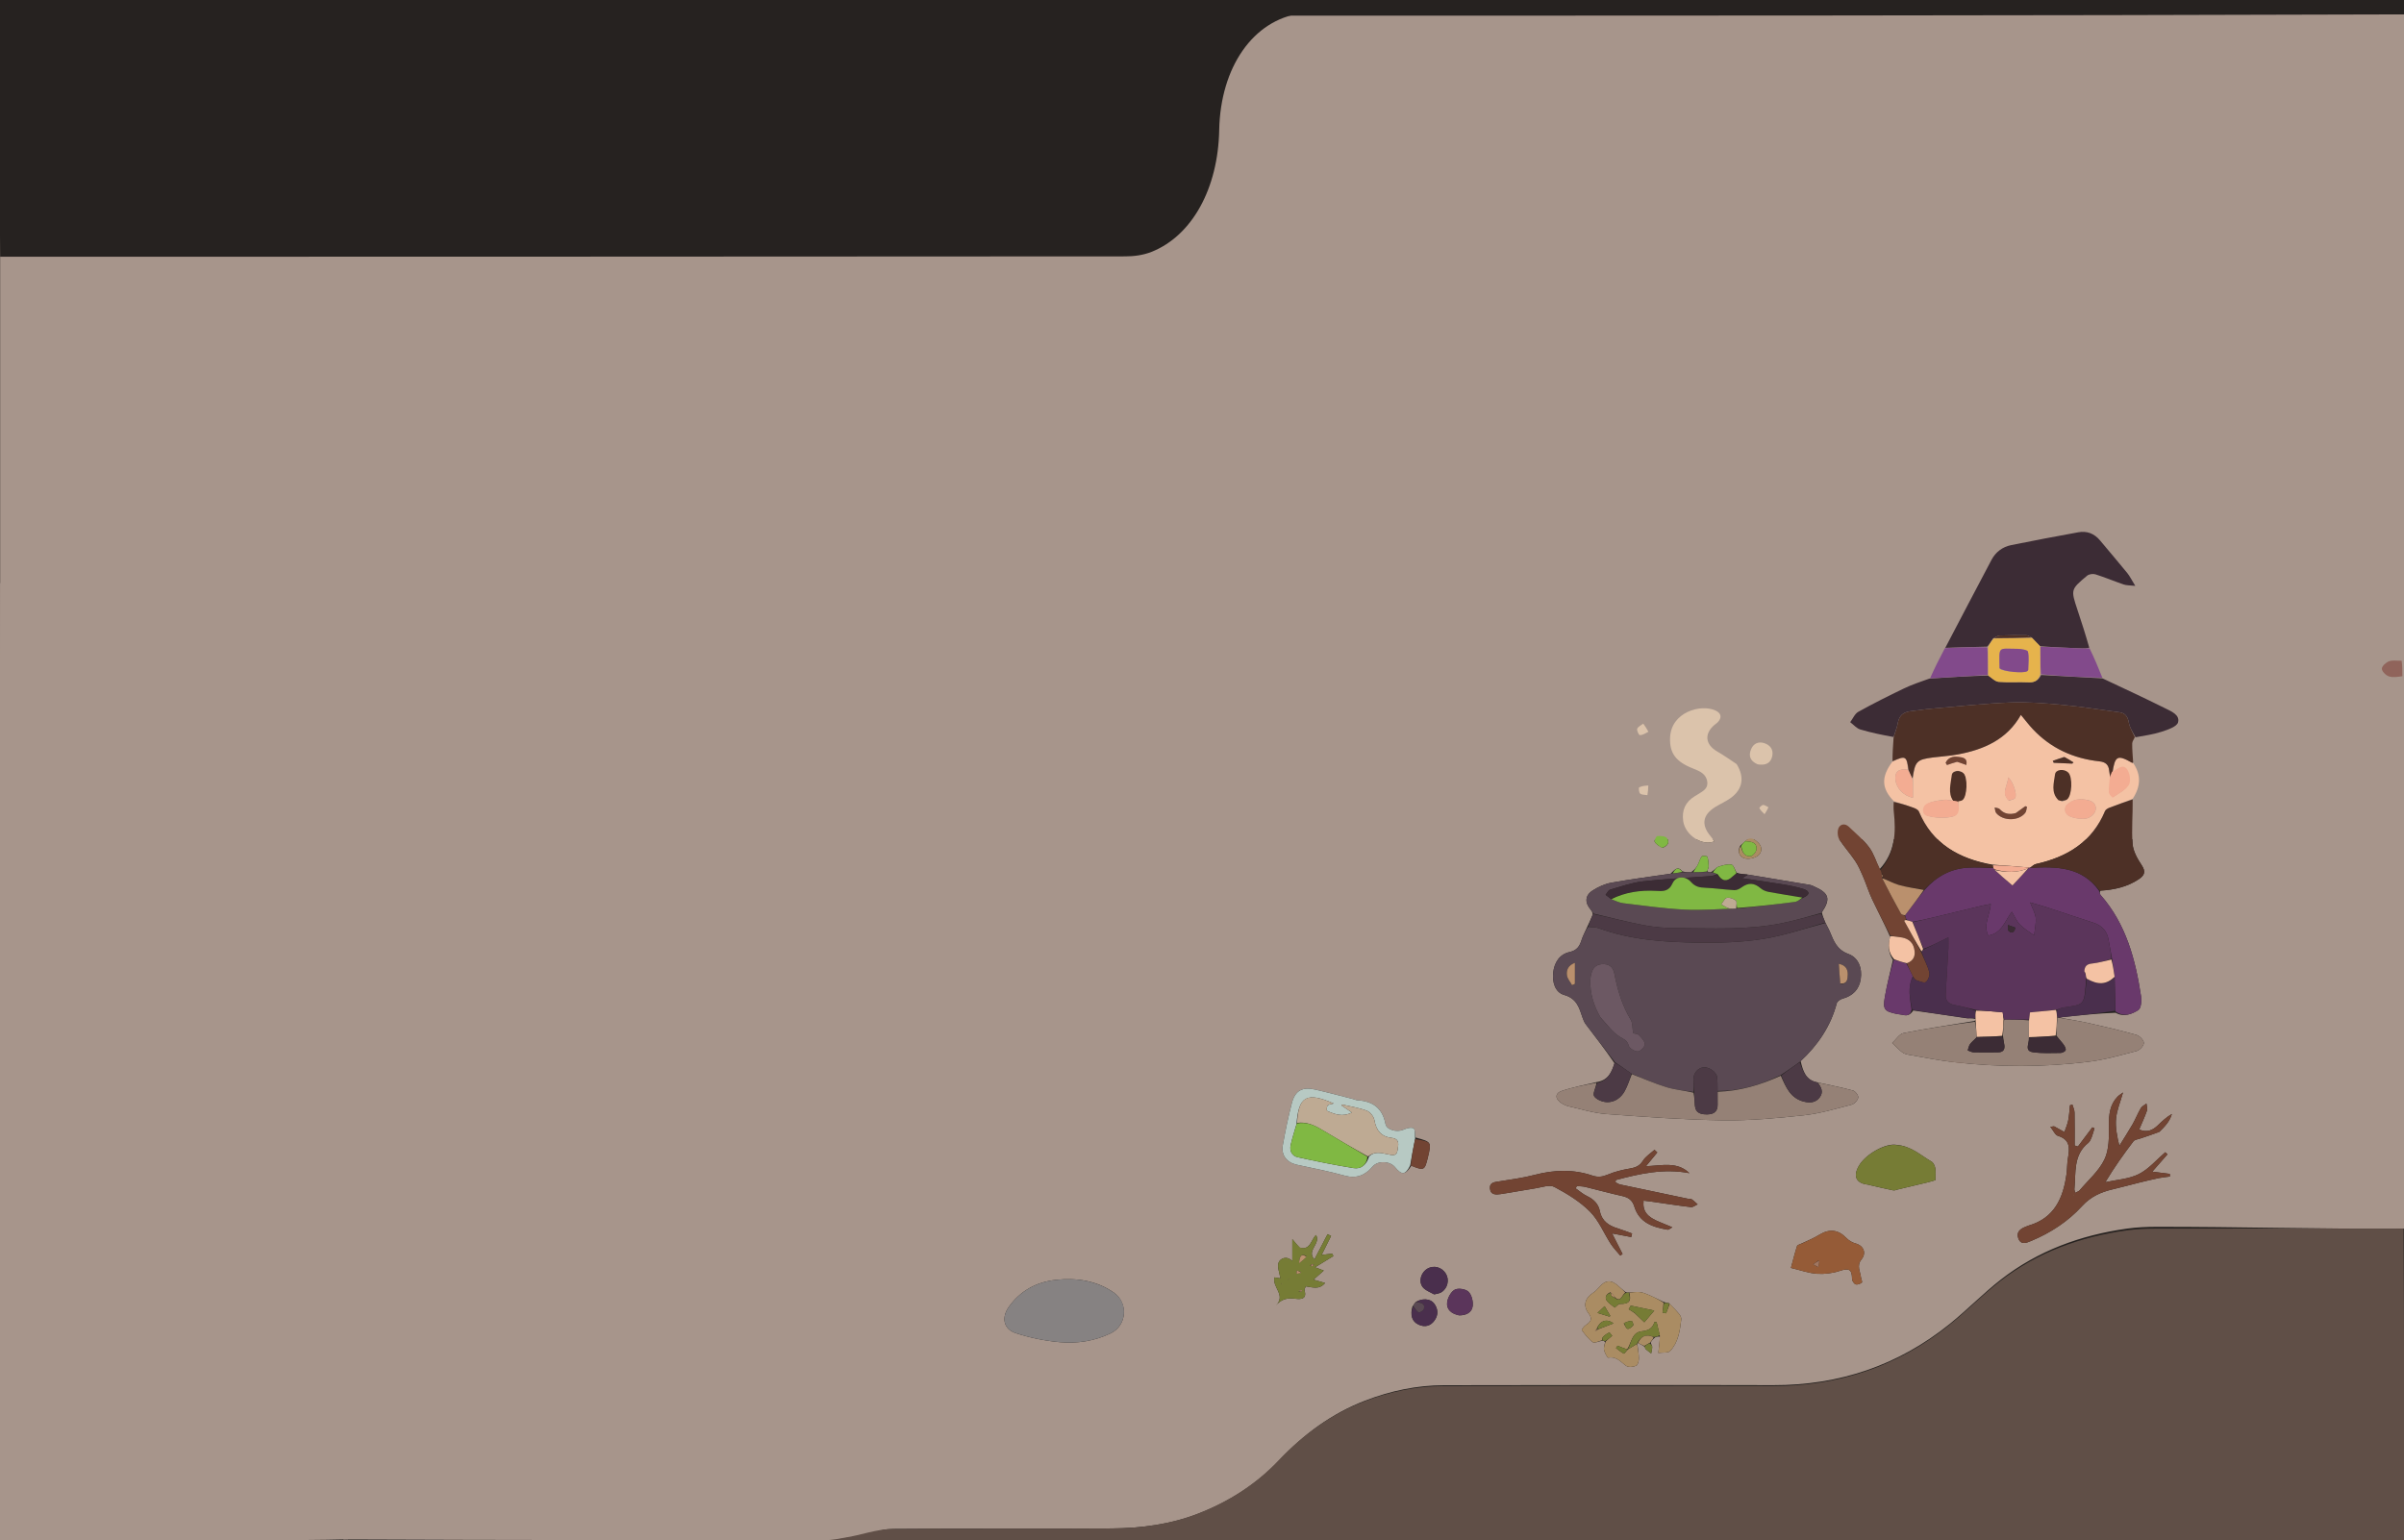 
<svg width="1473" height="944" viewBox="0 0 1473 944" fill="none" xmlns="http://www.w3.org/2000/svg">
<g clip-path="url(#clip0_14_127)">
<rect width="1473" height="944" transform="translate(0.001)" fill="#262220"/>
<path d="M0.093 2.878L1473 3V514.381H0.093V2.878Z" fill="#A7958B"/>
<path d="M797.041 8.226C767.943 12.221 747.793 41.045 747.041 79.748C746.347 115.475 730.447 144.478 705.601 154.359C700.423 156.418 694.774 157.136 689.342 157.139C460.238 157.279 229.665 157.369 0.093 157.374C-0.376 105.037 -0.407 52.759 -0.407 0.351C267.597 0.351 537.218 -0.241 805.542 0.193C804.311 1.681 802.587 3.044 801.109 4.257C799.683 5.428 798.391 6.892 797.041 8.226Z" fill="#262220"/>
<path d="M753.046 9.588C753.985 8.018 755.362 6.308 756.882 4.941C758.457 3.524 760.17 2.438 761.981 0.7C763.967 0.193 765.794 0.193 768.269 0.672C771.493 4.293 773.883 4.476 775.995 0.193C1008.33 0.193 1240.67 0.193 1473 0.197C1473 2.813 1473 5.425 1473 8.82C1233.18 9.602 993.364 9.6 753.046 9.588Z" fill="#262220"/>
<path d="M1199.66 660.082C1198.88 659.896 1198.48 659.672 1197.86 659.468C1193.04 652.955 1195.09 645.296 1195.76 638.198C1196.16 634.033 1201.24 633.383 1203.84 636.638C1206.7 640.227 1206.27 655.803 1203.1 658.877C1202.32 659.635 1201.08 659.675 1199.66 660.082Z" fill="#4D3026"/>
<path d="M1199.11 491.923C1198.33 491.785 1197.93 491.618 1197.31 491.466C1192.5 486.614 1194.54 480.908 1195.22 475.62C1195.61 472.517 1200.61 471.496 1203.2 473.921C1206.06 476.595 1205.71 488.736 1202.55 491.026C1201.77 491.591 1200.53 491.62 1199.11 491.923Z" fill="#4D3026"/>
<path d="M2.34246e-05 802.09C2.34246e-05 654.047 -0.375 505.913 0.093 357.403C229.51 356.931 459.926 356.921 688.874 356.816C694.303 356.814 699.947 356.279 705.122 354.745C729.951 347.384 745.84 325.778 746.534 299.162C747.285 270.33 767.422 248.857 796.968 245.887C1022.29 245.895 1248.15 245.999 1473 246C1473 298.695 1473.45 362.795 1473 416C1470.08 416.559 1465.94 404.507 1463.77 405.33C1461.91 406.038 1459.43 408.309 1459.43 409.884C1459.43 411.503 1461.85 413.921 1463.69 414.536C1466.22 415.381 1470.21 414.937 1473 415C1473 527.037 1473.47 640.523 1473 753C1422.57 753.43 1371.14 751.858 1321.18 751.934C1315.21 751.943 1309.18 752.214 1303.27 753.041C1274.9 757.009 1248.64 766.585 1225.92 784.332C1215.05 792.82 1205.38 802.831 1194.63 811.494C1163.12 836.908 1126.98 849.108 1086.46 848.995C1019.18 848.807 951.897 848.94 884.614 849.039C867.951 849.063 851.834 852.553 836.358 858.518C815.962 866.38 798.858 879.094 783.867 894.97C769.945 909.713 753.226 920.4 734.276 927.75C717.221 934.364 699.431 936.667 681.414 936.803C636.784 937.14 592.147 936.702 547.519 937.127C537.467 937.223 536.708 939.955 526.702 941.49C525.021 941.748 514.274 942.962 512.713 944C412.1 944 311.487 944 210.398 943.554C209.598 939.642 209.153 936.181 208.979 932.707C208.756 928.248 206.001 925.458 202.337 924.238C198.981 923.12 195.155 923.478 191.565 922.975C189.336 922.663 186.81 922.499 185.022 921.337C175.913 915.42 166.336 911.12 155.212 912.13C152.707 912.358 148.929 913.442 148.248 915.141C147.39 917.281 148.61 920.703 149.811 923.138C153.297 930.208 157.221 937.062 160.973 944C107.761 944 53.457 944 -6.3777e-06 944C-6.3777e-06 902.307 -0.466 844.301 2.34246e-05 802.09C9.955 801.565 21.001 817.87 30.49 817.861C31.988 817.86 33.488 817.896 34.984 817.837C40.848 817.605 32.104 831.736 32 827C31.893 822.15 37.601 822.067 32 822C20.682 821.865 11.32 802.116 2.34246e-05 802.09ZM1007.84 825.567C1008.02 826.03 1008.06 826.639 1008.39 826.929C1009.45 827.864 1010.62 828.682 1011.74 829.546C1011.97 828.169 1012.38 826.79 1012.36 825.417C1012.35 824.706 1011.58 824.007 1011.48 822.666C1012.16 821.676 1012.85 820.687 1014.18 819.677C1015.16 819.304 1016.15 818.931 1017.18 819.413C1016.87 822.315 1016.55 825.217 1016.12 829.243C1018.99 828.842 1022.11 829.359 1023.34 828.071C1028.37 822.762 1029.33 815.678 1030.15 808.717C1030.26 807.709 1029.7 806.389 1029.02 805.564C1027.17 803.3 1025.09 801.223 1022.62 798.737C1021.68 798.624 1020.74 798.511 1019.17 797.922C1016.39 796.577 1013.64 795.146 1010.8 793.917C1008.88 793.086 1006.88 792.211 1004.84 791.953C1002.71 791.684 1000.49 792.131 997.665 792.194C997.23 792.227 996.795 792.26 995.862 791.813C994.597 790.754 993.275 789.756 992.076 788.627C987.292 784.127 983.853 784.284 979.712 789.124C978.651 790.365 977.436 791.566 976.071 792.439C971.128 795.601 969.828 800.325 973.351 804.954C975.977 808.403 974.726 810.19 971.718 812.133C970.606 812.85 969 814.954 969.209 815.234C971.226 817.93 973.306 820.757 975.983 822.693C977.018 823.441 979.63 822.003 982.128 821.733C982.538 821.821 982.948 821.91 983.487 822.662C983.233 824.242 982.508 825.932 982.844 827.374C983.256 829.146 984.838 832.236 985.423 832.127C990.526 831.171 993.051 834.829 996.478 837.205C997.885 838.18 1000.84 837.854 1002.59 837.043C1003.66 836.55 1004.23 833.99 1004.2 832.371C1004.16 829.464 1003.51 826.567 1003.21 823.316C1003.21 823.316 1003.35 822.978 1003.91 823.33C1005.1 823.871 1006.29 824.411 1007.84 825.567ZM1068.81 516.068C1068.16 516.675 1067.5 517.282 1066.34 518.303C1064.34 521.832 1065.79 525.062 1068.86 526.04C1071.3 526.813 1075.1 526.006 1077.18 524.431C1079.49 522.673 1080.14 519.254 1077.35 516.55C1074.9 514.17 1072.36 512.555 1068.81 516.068ZM867.401 798.059C866.858 798.776 866.314 799.493 865.409 800.879C863.94 806.205 865.222 810.066 869.222 811.9C873.086 813.67 876.509 812.748 878.941 809.387C881.472 805.89 881.211 802.104 878.578 798.747C876.371 795.932 871.34 795.658 867.401 798.059ZM1159.84 588.373C1158.16 595.945 1156.18 603.466 1154.89 611.104C1153.58 618.805 1154.62 619.893 1162.26 621.481C1163.55 621.749 1164.9 621.76 1166.17 622.088C1168.91 622.793 1170.64 621.813 1172.29 619.352C1183.27 620.906 1194.25 622.459 1205.43 624.172L1205.81 624.236C1205.81 624.236 1206.17 624.11 1207.01 624.118C1208.13 624.122 1209.24 624.126 1210.54 624.673C1210.51 625.051 1210.48 625.429 1209.52 625.844C1195.13 628.216 1180.69 630.339 1166.39 633.186C1163.76 633.711 1161.71 637.167 1159.39 639.271C1161.42 641.191 1163.34 643.266 1165.55 644.969C1166.67 645.839 1168.27 646.262 1169.72 646.514C1178.88 648.101 1188 649.978 1197.22 651.028C1224.72 654.16 1252.28 654.181 1279.73 650.768C1289.69 649.529 1299.49 646.738 1309.23 644.165C1311.11 643.669 1313.68 640.829 1313.59 639.185C1313.51 637.429 1310.93 634.846 1308.98 634.293C1299.25 631.549 1289.4 629.217 1279.54 627.018C1273.43 625.656 1267.21 624.79 1261.9 623.656C1262.88 623.544 1263.86 623.425 1264.83 623.32C1275.26 622.206 1285.68 621.095 1296.31 620.752C1301.31 623.596 1306.22 621.605 1310.2 619.108C1311.91 618.039 1312.31 613.426 1311.89 610.641C1308.44 588.065 1302.73 566.321 1287.11 548.568C1286.53 547.899 1286.42 546.805 1286.98 545.913C1295.37 545.393 1303.39 543.65 1310.52 538.871C1313.98 536.553 1314.93 534.306 1312.27 530.292C1309.67 526.376 1307.03 521.728 1306.69 517.229C1306 508.199 1306.87 499.052 1307.13 489.227C1311.72 482.053 1312.02 474.886 1306.96 466.84C1306.77 463.124 1306.41 459.406 1306.46 455.693C1306.48 454.405 1307.52 453.131 1308.91 451.941C1314.1 450.843 1319.43 450.159 1324.44 448.512C1328.19 447.279 1333.83 445.427 1334.56 442.746C1335.83 438.061 1330.15 435.87 1326.47 434.029C1313.84 427.711 1300.99 421.824 1288.12 415.041C1285.65 409.097 1283.18 403.153 1280.36 396.438C1277.87 388.847 1275.39 381.253 1272.88 373.666C1268.82 361.36 1268.76 361.293 1278.82 352.867C1279.99 351.89 1282.43 351.544 1283.93 352.019C1289.79 353.877 1295.48 356.274 1301.3 358.263C1302.98 358.838 1304.9 358.719 1308.35 359.098C1306.13 355.496 1305.01 353.141 1303.41 351.173C1297.94 344.458 1292.29 337.897 1286.76 331.242C1283.24 327.017 1278.75 325.267 1273.42 326.244C1259.68 328.761 1245.95 331.325 1232.27 334.118C1226.99 335.196 1222.8 338.342 1220.25 343.153C1210.74 361.095 1201.35 379.101 1191.45 397.484C1188.35 403.584 1185.25 409.684 1181.45 416.023C1176.49 417.981 1171.4 419.653 1166.61 421.957C1157.18 426.499 1147.8 431.196 1138.64 436.28C1136.48 437.484 1135.3 440.472 1133.67 442.639C1135.71 444.172 1137.55 446.416 1139.84 447.104C1146.52 449.104 1153.38 450.481 1160.17 452.915C1159.87 457.494 1159.57 462.072 1159.02 467.318C1152.48 476.326 1152.87 483.271 1160.22 491.96C1160.26 493.779 1160.16 495.615 1160.37 497.416C1161.81 510.253 1161.16 522.596 1151.68 532.749C1149.61 528.258 1148.19 523.282 1145.3 519.4C1141.8 514.682 1137.11 510.824 1132.82 506.714C1130.17 504.178 1126.73 505.216 1126.13 508.865C1125.83 510.693 1126.06 513.08 1127.04 514.56C1130.03 519.094 1133.7 523.182 1136.73 527.699C1138.68 530.612 1140.12 533.906 1141.51 537.148C1143.51 541.81 1145.01 546.698 1147.16 551.28C1150.67 558.728 1154.54 566.007 1158.19 574.237C1156.85 579.083 1156.79 583.727 1159.84 588.373ZM1064.09 534.907C1063.04 533.161 1062.19 530.127 1060.91 529.938C1058.29 529.549 1055.35 530.396 1052.74 531.313C1051.37 531.795 1050.43 533.497 1048.1 534.678C1047.31 534.612 1046.52 534.546 1046.07 533.836C1046.38 532.887 1046.96 531.932 1046.94 530.99C1046.89 529.003 1046.76 526.949 1046.15 525.094C1046 524.655 1043.12 524.366 1042.7 524.918C1041.54 526.466 1041.13 528.559 1040.18 530.305C1039.37 531.801 1038.23 533.116 1036.17 534.635C1034.4 534.634 1032.63 534.634 1030.81 534.052C1027.95 530.539 1026.25 532.979 1023.61 535.515C1011.49 537.309 999.319 538.861 987.261 541.032C983.3 541.746 979.316 543.578 975.897 545.767C971.105 548.835 970.954 553.198 974.679 557.574C975.308 558.313 975.809 559.16 975.926 560.498C974.895 562.957 973.865 565.417 972.42 568.387C971.282 570.977 969.901 573.491 969.063 576.175C967.857 580.035 966.206 582.532 961.646 583.546C955.528 584.905 952.402 589.986 951.7 596.024C951.018 601.888 952.806 608.245 958.402 609.821C966.231 612.025 967.628 617.752 969.682 623.761C970.163 625.169 970.749 626.627 971.636 627.796C977.539 635.568 983.537 643.268 989.226 651.654C987.532 657.132 985.426 662.249 978.004 663.292C970.958 665.025 963.759 666.31 956.923 668.654C952.669 670.113 952.779 673.528 956.615 676.034C957.984 676.927 959.544 677.709 961.124 678.066C968.742 679.787 976.332 682.225 984.051 682.798C1007.88 684.564 1031.75 686.317 1055.62 686.665C1072.18 686.907 1088.83 685.363 1105.33 683.572C1115.17 682.503 1124.84 679.57 1134.48 677.088C1136.19 676.648 1138.22 674.473 1138.58 672.776C1138.84 671.54 1136.87 668.798 1135.43 668.408C1128.29 666.465 1120.99 665.078 1113.07 663.3C1106.39 661.948 1104.77 656.447 1103.3 650.398C1113.87 640.564 1121.71 629.055 1125.44 614.909C1125.75 613.731 1127.58 612.502 1128.94 612.131C1135.21 610.412 1139.13 606.541 1140.12 600.13C1141.17 593.318 1138.67 586.929 1132.57 584.7C1125.47 582.107 1123.58 576.769 1121.21 571.043C1120.46 569.213 1119.38 567.513 1118.3 565.078C1117.58 563.37 1116.86 561.663 1116.27 559.247C1121.89 550.948 1120.83 547.388 1111.48 543.29C1110.72 542.959 1109.97 542.528 1109.17 542.393C1096.51 540.263 1083.85 538.173 1070.45 535.967C1068.27 535.8 1066.08 535.634 1064.09 534.907ZM867.384 697.222C866.984 695.229 867.129 692.008 866.055 691.53C864.424 690.804 861.774 691.589 859.866 692.433C856.01 694.137 849.655 692.647 848.924 688.863C847.076 679.296 841.276 674.993 831.996 674.411C830.859 674.34 829.755 673.797 828.626 673.511C821.05 671.594 813.502 669.548 805.883 667.816C797.963 666.016 793.543 668.42 791.544 676.123C789.331 684.653 787.539 693.311 786.002 701.991C784.923 708.084 788.5 712.545 794.582 713.88C804.328 716.021 814.168 717.84 823.761 720.533C831.082 722.588 836.382 720.429 841.014 715.012C844.264 711.21 851.633 711.492 854.867 715.465C858.9 720.419 861.208 720.14 864.763 714.479C872.6 717.643 872.985 717.447 874.923 709.298C877.163 699.877 877.163 699.877 867.384 697.222ZM682.672 792.381C671.86 784.803 659.525 783.082 646.945 784.452C635.15 785.737 625.032 791.136 618.024 801.195C613.535 807.638 614.905 814.639 622.3 817.074C631.023 819.946 640.266 821.849 649.417 822.652C660.04 823.584 670.543 822.016 680.501 817.228C690.632 812.358 691.327 798.66 682.672 792.381ZM1323.22 693.646C1326.4 690.508 1329.5 687.325 1330.79 682.773C1327.38 684.693 1324.76 687.278 1322.08 689.809C1319.01 692.709 1315.62 694.356 1310.73 692.289C1312.4 688.346 1314.15 684.631 1315.49 680.773C1315.94 679.503 1315.32 677.863 1315.19 676.393C1314.01 677.32 1312.44 678.016 1311.73 679.22C1309.88 682.369 1308.55 685.829 1306.73 689.002C1304.15 693.507 1301.31 697.865 1298.58 702.286C1297.16 696.366 1296.07 690.9 1296.57 685.582C1297.04 680.51 1299.16 675.591 1300.84 669.593C1299.19 670.842 1298.24 671.386 1297.51 672.144C1292.73 677.082 1292.15 683.051 1292.2 689.69C1292.26 696.721 1292.37 704.546 1289.47 710.601C1286.07 717.737 1279.49 723.366 1274.22 729.59C1273.67 730.238 1272.65 730.49 1271.55 731.088C1271.31 730.035 1270.99 729.411 1271.05 728.824C1272.04 718.822 1270.16 707.962 1279.59 700.459C1280.56 699.686 1281.13 698.272 1281.62 697.047C1282.32 695.257 1282.78 693.369 1283.35 691.523C1282.91 691.338 1282.48 691.154 1282.04 690.97C1279.1 694.881 1276.15 698.793 1273.2 702.705C1272.53 702.503 1271.86 702.302 1271.19 702.101C1271.19 695.372 1271.28 688.64 1271.13 681.915C1271.1 680.278 1270.28 678.659 1269.82 677.032C1269.32 677.174 1268.83 677.316 1268.33 677.457C1267.99 680.537 1267.86 683.657 1267.26 686.684C1266.78 689.129 1265.73 691.463 1264.93 693.846C1262.86 692.688 1260.8 691.515 1258.71 690.393C1258.48 690.27 1258.09 690.441 1256.29 690.641C1258.15 692.94 1259.22 695.667 1260.96 696.195C1268.74 698.55 1268.09 704.052 1267.06 710.086C1266.53 713.196 1266.65 716.409 1266.22 719.541C1264.21 734.276 1258.81 746.573 1242.99 751.177C1242.35 751.363 1241.75 751.662 1241.13 751.9C1237.85 753.156 1235.27 755.237 1236.67 759.004C1238.26 763.312 1241.73 761.784 1244.67 760.55C1256.5 755.596 1267.14 748.667 1275.75 739.229C1281.03 733.438 1287.33 730.642 1294.56 728.944C1300.06 727.654 1305.5 726.149 1310.98 724.797C1314.91 723.828 1318.85 722.884 1322.81 722.067C1325.03 721.609 1327.31 721.431 1329.57 721.126C1329.54 720.582 1329.52 720.038 1329.49 719.494C1326.26 719.081 1323.03 718.669 1318.78 718.126C1322.37 714.023 1325.24 710.752 1328.1 707.482C1327.64 707.064 1327.18 706.647 1326.73 706.23C1321.37 710.81 1316.6 716.577 1310.48 719.636C1304.35 722.699 1296.88 723.056 1289.99 724.6C1295.58 715.329 1301.26 707.363 1307.18 699.583C1307.99 698.51 1310 698.3 1311.49 697.795C1315.21 696.538 1318.94 695.341 1323.22 693.646ZM1063.82 468.036C1059.94 465.537 1056.14 462.884 1052.14 460.57C1044.89 456.374 1044.11 449.84 1050.38 444.403C1051 443.858 1051.74 443.435 1052.33 442.852C1055.26 439.931 1054.78 437.116 1051 435.424C1042 431.385 1023.99 436.448 1023.31 452.017C1022.89 461.609 1026.79 466.921 1037.54 471.096C1041.53 472.645 1045.52 474.411 1046.1 479.234C1046.67 484.05 1042.34 485.387 1039.29 487.526C1039.02 487.717 1038.71 487.854 1038.43 488.028C1032.68 491.537 1030.39 496.617 1031.35 503.286C1032.57 511.865 1043.07 518.852 1050.46 515.641C1049.64 514.545 1048.92 513.458 1048.08 512.464C1042.26 505.565 1043.22 499.435 1050.97 494.638C1054.07 492.714 1057.49 491.244 1060.44 489.118C1067.81 483.808 1069.09 476.416 1063.82 468.036ZM1016.93 749.012C1009.16 745.923 1006.39 742.388 1007.06 735.894C1008.67 736.092 1010.28 736.263 1011.88 736.491C1019.95 737.641 1028.01 738.908 1036.11 739.861C1037.38 740.012 1038.83 738.768 1040.19 738.168C1039 737.124 1037.9 735.958 1036.59 735.089C1035.97 734.676 1034.96 734.886 1034.15 734.717C1020.33 731.829 1006.51 728.94 992.705 725.995C991.725 725.786 990.839 725.135 989.91 724.689C989.938 724.222 989.967 723.755 989.995 723.288C1004.72 719.36 1019.52 716.026 1035.16 719.055C1027.66 711.745 1018.39 714.437 1008.53 714.786C1011.46 711.234 1013.46 708.801 1015.47 706.369C1014.9 705.824 1014.34 705.279 1013.77 704.733C1011.36 706.926 1008.36 708.746 1006.69 711.406C1004.66 714.663 1002.12 715.634 998.632 716.228C994.081 717.004 989.475 718.107 985.241 719.897C981.941 721.293 979.104 721.694 975.72 720.544C963.995 716.558 952.24 716.986 940.32 720.109C933.276 721.954 925.988 722.902 918.78 724.068C915.891 724.535 912.595 724.555 912.953 728.535C913.312 732.526 916.734 732.297 919.53 731.885C926.602 730.842 933.619 729.433 940.687 728.363C944.611 727.768 949.452 725.935 952.382 727.488C960.182 731.622 968.052 736.411 974.215 742.611C979.642 748.07 982.705 755.85 987.007 762.477C988.664 765.03 990.86 767.231 992.81 769.592C993.271 769.262 993.732 768.931 994.193 768.601C992.214 764.715 990.234 760.829 987.768 755.988C992.687 756.919 996.104 757.566 999.521 758.213C999.688 757.487 999.854 756.76 1000.02 756.034C997.167 755.008 994.349 753.86 991.45 752.982C985.875 751.295 981.551 748.608 980.273 742.259C979.41 737.967 976.533 735.043 972.459 733.116C969.947 731.928 967.79 729.99 965.474 728.388C965.703 727.911 965.932 727.433 966.161 726.955C967.887 727.12 969.661 727.083 971.33 727.485C978.933 729.312 986.475 731.406 994.105 733.108C997.89 733.953 1000.22 735.709 1001.41 739.555C1004.49 749.519 1012.84 752.212 1021.87 753.715C1022.44 753.809 1023.14 753.074 1024.7 752.222C1021.79 751.009 1019.71 750.144 1016.93 749.012ZM1162.05 701.704C1155.47 700.485 1143.15 707.361 1138.97 714.589C1135.27 720.985 1137.33 725.284 1144.46 726.067C1145.1 726.138 1145.73 726.388 1146.36 726.534C1150.93 727.576 1155.48 728.676 1160.06 729.595C1160.95 729.773 1161.99 729.249 1162.95 729.021C1169.01 727.586 1175.07 726.162 1181.12 724.691C1182.94 724.249 1184.73 723.67 1185.89 723.339C1185.89 720.277 1186.17 718.072 1185.79 715.987C1185.52 714.535 1184.69 712.661 1183.52 711.987C1176.88 708.146 1171.09 702.434 1162.05 701.704ZM1103.96 762.118C1102.97 762.652 1101.35 762.98 1101.1 763.755C1099.72 767.954 1098.68 772.263 1097.36 777.133C1103.14 778.507 1108.13 780.346 1113.23 780.709C1117.83 781.037 1122.77 780.452 1127.15 779.001C1132.92 777.084 1134.76 777.907 1134.81 783.916C1134.81 785.07 1135.98 786.818 1137.02 787.193C1138.07 787.576 1139.85 786.892 1140.83 786.089C1141.25 785.743 1140.39 783.929 1140.25 782.764C1139.81 779.183 1137.53 775.708 1140.53 772.009C1143.83 767.946 1141.88 763.452 1136.96 762.136C1134.93 761.595 1132.84 760.337 1131.37 758.823C1126.41 753.68 1121.04 752.983 1114.8 756.772C1111.57 758.733 1108.09 760.274 1103.96 762.118ZM796.297 764.791C795.109 763.383 793.92 761.975 791.838 759.508C791.838 764.423 791.838 768.383 791.838 772.944C788.404 769.403 784.512 771.292 783.487 773.746C782.384 776.387 784.062 780.191 784.532 783.531C783.38 783.339 782.208 783.145 780.935 782.933C779.346 788.994 788.151 793.73 781.839 800.087C785.398 795.914 789.243 795.411 793.863 796.026C796.993 796.443 801.033 796.312 799.28 790.815C799.09 790.22 799.771 789.346 800.11 788.436C804.138 788.948 808.292 790.698 811.922 786.367C809.451 785.654 807.475 785.084 804.827 784.32C807.115 782.301 808.965 780.668 811.128 778.759C809.172 778.021 807.799 777.504 805.79 776.746C809.98 774.174 813.499 772.014 817.017 769.855C816.754 769.369 816.491 768.884 816.228 768.399C814.408 768.617 812.587 768.835 809.784 769.17C811.971 764.793 813.78 761.172 815.589 757.55C814.876 757.184 814.164 756.817 813.451 756.45C810.842 761.461 808.233 766.472 805.375 771.959C800.267 766.398 809.379 762.498 806.399 756.974C803.172 759.91 803.068 766.473 796.297 764.791ZM878.942 793.364C880.351 792.948 881.927 792.806 883.138 792.066C887.013 789.697 888.21 784.474 885.945 780.7C883.545 776.702 878.621 775.306 874.711 777.515C870.867 779.687 869.016 785.079 871.59 788.708C873.057 790.776 875.958 791.826 878.942 793.364ZM894.182 806.231C898.268 806.233 901.87 804.586 902.367 800.517C902.718 797.641 901.743 793.62 899.793 791.737C898.044 790.048 893.489 789.336 891.386 790.463C889.034 791.724 887.054 795.416 886.701 798.271C886.175 802.531 889.218 805.208 894.182 806.231ZM1077.34 468.59C1081.71 469.289 1085.02 467.906 1085.93 463.32C1086.73 459.3 1084.53 456.543 1080.81 455.422C1077.4 454.394 1074.46 455.739 1073.02 459.018C1071.24 463.097 1072.23 466.456 1077.34 468.59ZM1018.6 519.624C1021.7 518.619 1023.33 516.382 1021.36 513.666C1020.46 512.424 1017.49 512.327 1015.49 512.439C1014.83 512.477 1013.48 515.227 1013.87 515.959C1014.69 517.473 1016.48 518.463 1018.6 519.624ZM1010.13 448.136C1009.04 446.602 1007.95 445.067 1006.86 443.532C1005.56 444.565 1003.65 445.372 1003.16 446.702C1002.79 447.74 1004.22 450.614 1004.8 450.601C1006.53 450.563 1008.23 449.499 1010.13 448.136ZM1009.72 481.174C1007.91 481.588 1005.96 481.731 1004.39 482.592C1003.95 482.834 1004.18 485.769 1004.97 486.414C1006.01 487.27 1007.9 487.091 1009.43 487.356C1009.7 485.471 1009.96 483.587 1009.72 481.174ZM1081.52 499.025C1082.21 497.617 1082.9 496.209 1083.59 494.8C1082.48 494.278 1081.37 493.337 1080.28 493.37C1079.46 493.395 1077.89 495.099 1078 495.311C1078.75 496.675 1079.88 497.835 1081.52 499.025Z" fill="#A7958B"/>
<path d="M158.975 943.99C154.347 936.882 150.837 928.667 147.015 921.424C145.698 918.928 144.36 915.423 145.301 913.23C146.048 911.49 150.19 910.379 152.937 910.146C165.134 909.111 175.636 913.516 185.624 919.579C187.585 920.769 190.354 920.937 192.798 921.257C196.735 921.772 200.93 921.406 204.61 922.55C208.628 923.8 211.648 926.659 211.893 931.227C212.084 934.786 213.071 939.482 213.435 943.49C195.889 943.947 177.042 943.99 158.975 943.99Z" fill="#A7958B"/>
<path d="M1472 414.467C1469.21 414.858 1466.22 415.381 1463.69 414.536C1461.85 413.921 1459.43 411.503 1459.43 409.884C1459.43 408.309 1461.91 406.038 1463.77 405.33C1465.94 404.507 1468.63 405.051 1471.55 404.961C1472 407.951 1472 410.982 1472 414.467Z" fill="#90645B"/>
<path d="M1118.46 565.753C1119.38 567.513 1120.46 569.213 1121.21 571.043C1123.58 576.769 1125.47 582.107 1132.57 584.7C1138.67 586.929 1141.17 593.318 1140.12 600.13C1139.13 606.541 1135.21 610.412 1128.94 612.131C1127.58 612.502 1125.75 613.731 1125.44 614.909C1121.71 629.055 1113.87 640.564 1102.85 650.801C1098.7 653.769 1095.02 656.335 1090.98 658.999C1078.59 665.076 1065.94 668.749 1052.4 668.678C1052.32 665.574 1052.46 662.916 1052.15 660.313C1051.74 656.981 1047.16 653.831 1043.71 654.212C1040.11 654.61 1037.4 658.072 1037.64 661.955C1037.79 664.407 1037.92 666.86 1037.63 669.294C1031.83 668.349 1026.31 667.95 1021.14 666.369C1013.91 664.157 1006.95 661.064 999.635 658.045C996.096 655.492 992.8 653.241 989.503 650.991C983.536 643.268 977.539 635.568 971.636 627.796C970.749 626.627 970.163 625.169 969.682 623.761C967.628 617.752 966.231 612.025 958.402 609.821C952.806 608.245 951.018 601.888 951.7 596.024C952.402 589.986 955.528 584.905 961.646 583.546C966.206 582.532 967.856 580.035 969.063 576.175C969.901 573.491 971.282 570.977 973.082 568.143C975.701 568.223 977.769 568.246 979.598 568.919C999.404 576.195 1020.13 577.486 1040.87 577.767C1053.93 577.945 1067.18 577.55 1080.05 575.525C1093.04 573.48 1105.67 569.107 1118.46 565.753ZM980.835 623.916C984.57 627.801 987.831 632.41 992.224 635.29C994.723 636.929 997.06 637.394 997.979 640.895C998.416 642.558 1001.63 644.485 1003.55 644.451C1005.11 644.423 1007.82 641.646 1007.83 640.076C1007.84 638.165 1005.78 636.018 1004.17 634.411C1003.3 633.531 1001.51 633.555 1000.68 633.322C1000.14 630.073 1000.42 627.064 999.16 624.977C993.908 616.249 991.109 606.77 989.187 596.891C988.554 593.64 986.809 591.064 982.859 590.932C979.273 590.813 976.632 592.106 975.431 595.548C974.838 597.248 974.467 599.107 974.426 600.905C974.24 608.937 976.491 616.35 980.835 623.916ZM964.999 597.35C964.999 595.116 964.999 592.882 964.999 590.128C960.785 591.654 959.693 594.643 960.098 597.769C960.371 599.882 962.142 601.801 963.243 603.806C963.822 603.551 964.402 603.297 964.982 603.042C964.982 601.432 964.982 599.822 964.999 597.35ZM1127.79 603.186C1131.86 603.264 1132.1 600.168 1132.18 597.42C1132.28 594.043 1130.79 591.538 1126.69 590.75C1126.96 594.943 1127.2 598.723 1127.79 603.186Z" fill="#5A4953"/>
<path d="M1160.37 491.046C1152.87 483.271 1152.48 476.326 1159.48 466.897C1167.65 463.007 1168.28 463.366 1169.06 471.783C1163.45 470.866 1160.91 472.99 1161.37 477.803C1161.88 483.149 1166.55 487.959 1172.12 488.923C1172.12 485.166 1172.12 481.401 1172.12 477.24C1173.4 466.606 1174.44 465.523 1184.57 464.238C1189.62 463.597 1194.73 463.313 1199.73 462.381C1215.74 459.391 1229.84 453.15 1238.25 438.174C1240.84 441.275 1243.03 444.203 1245.52 446.856C1256.58 458.63 1270.37 464.918 1286.28 466.637C1290.08 467.048 1292.03 468.649 1292.36 472.426C1292.49 473.907 1292.88 475.365 1293.14 477.283C1292.91 480.371 1292.48 483.024 1292.62 485.645C1292.68 486.679 1294.66 488.544 1294.71 488.507C1297.87 486.331 1301.74 484.522 1303.68 481.484C1304.94 479.525 1304.29 475.085 1302.8 472.921C1300.29 469.261 1297.26 473.056 1294.43 473.468C1295.9 463.193 1297.44 462.457 1306.18 467.423C1306.45 467.579 1306.79 467.63 1307.09 467.73C1312.02 474.886 1311.72 482.053 1306.76 489.61C1301.8 491.652 1297.19 493.254 1292.65 495.011C1291.58 495.424 1290.21 496.148 1289.82 497.08C1281.92 516.071 1266.66 525.316 1247.48 529.575C1246.12 529.878 1244.97 531.154 1243.58 531.917C1243.45 531.856 1243.15 531.858 1242.78 531.675C1235.3 530.992 1228.19 530.491 1220.68 529.951C1200.19 526.268 1184.08 517.222 1175.75 497.375C1175.31 496.325 1173.7 495.546 1172.46 495.093C1168.47 493.63 1164.41 492.379 1160.37 491.046ZM1196.71 490.835C1194.91 490.59 1193.05 489.947 1191.31 490.184C1187.99 490.639 1184.36 490.929 1181.55 492.518C1178.38 494.317 1178.53 499.306 1181.81 500.17C1186.34 501.364 1191.58 501.592 1196.12 500.531C1200.46 499.514 1199.89 494.976 1199.78 491.201C1200.71 490.929 1201.83 490.9 1202.54 490.342C1205.4 488.078 1205.79 476.61 1203.2 473.967C1200.86 471.571 1196.26 472.049 1195.91 475.116C1195.3 480.342 1193.44 485.981 1196.71 490.835ZM1265.84 494.167C1264.48 497.709 1266.68 499.863 1269.35 500.758C1272.24 501.722 1275.62 502.196 1278.55 501.636C1280.6 501.243 1283.19 499.081 1283.87 497.128C1284.98 493.925 1282.95 491.199 1279.58 490.462C1274.75 489.406 1269.98 489.429 1265.84 494.167ZM1263.57 491.349C1264.58 490.825 1266.41 490.362 1266.46 489.768C1266.83 484.648 1267.03 479.498 1266.83 474.374C1266.81 473.756 1263.88 472.524 1262.67 472.871C1261.25 473.275 1259.44 474.977 1259.23 476.339C1258.69 479.751 1258.53 483.359 1259.09 486.746C1259.36 488.418 1261.54 489.778 1263.57 491.349ZM1234.82 498.511C1231.15 499.444 1227.97 498.857 1225.27 495.927C1224.63 495.231 1223.24 495.232 1222.19 494.912C1222.49 496.071 1222.45 497.514 1223.14 498.341C1227.38 503.388 1236.88 503.343 1240.91 498.249C1241.66 497.3 1241.66 495.755 1242 494.486C1241.66 494.368 1241.31 494.25 1240.97 494.131C1239.15 495.478 1237.33 496.825 1234.82 498.511ZM1231.01 490.751C1232.27 490.236 1234.03 490.073 1234.7 489.134C1236.15 487.101 1233.45 478.841 1230.43 476.473C1230.38 481.468 1225.82 485.722 1231.01 490.751ZM1199.5 466.93C1201.16 467.537 1202.81 468.144 1204.85 468.888C1205.7 464.307 1202.32 464.258 1199.89 463.913C1196.41 463.417 1193.53 464.487 1192.15 467.52C1192.42 467.983 1192.69 468.446 1192.97 468.909C1194.88 468.232 1196.8 467.555 1199.5 466.93ZM1264.54 463.955C1262.29 464.747 1260.04 465.54 1257.79 466.332C1257.98 466.735 1258.17 467.137 1258.36 467.539C1262.14 467.705 1265.93 467.872 1269.71 468.038C1269.98 467.792 1270.24 467.547 1270.5 467.302C1268.78 466.199 1267.06 465.096 1264.54 463.955Z" fill="#F4C2A4"/>
<path d="M1191.92 397.082C1201.35 379.101 1210.74 361.095 1220.25 343.153C1222.8 338.342 1226.99 335.196 1232.27 334.118C1245.95 331.325 1259.68 328.761 1273.42 326.244C1278.75 325.267 1283.24 327.018 1286.76 331.242C1292.29 337.897 1297.94 344.458 1303.41 351.174C1305.01 353.141 1306.13 355.497 1308.35 359.099C1304.9 358.719 1302.98 358.838 1301.3 358.263C1295.48 356.274 1289.79 353.877 1283.93 352.019C1282.43 351.544 1279.99 351.89 1278.82 352.867C1268.76 361.293 1268.82 361.36 1272.88 373.666C1275.39 381.253 1277.87 388.847 1280.15 396.976C1278.46 397.484 1276.98 397.477 1275.5 397.418C1267.07 397.083 1258.64 396.736 1250.01 396.079C1248.23 394.167 1246.66 392.57 1244.84 390.726C1243.55 390.08 1242.51 389.352 1241.45 389.339C1236.07 389.274 1230.67 389.285 1225.29 389.524C1223.96 389.583 1222.67 390.591 1221.13 391.406C1219.95 393.237 1219.01 394.826 1217.63 396.338C1208.76 396.534 1200.34 396.808 1191.92 397.082Z" fill="#3C2C35"/>
<path d="M1293.15 476.834C1292.88 475.365 1292.49 473.907 1292.36 472.426C1292.03 468.649 1290.08 467.048 1286.28 466.637C1270.37 464.918 1256.58 458.63 1245.52 446.856C1243.03 444.203 1240.84 441.275 1238.25 438.174C1229.84 453.15 1215.74 459.391 1199.73 462.381C1194.73 463.313 1189.62 463.597 1184.57 464.238C1174.44 465.524 1173.4 466.606 1171.85 477.074C1170.85 475.503 1170.14 473.703 1169.42 471.903C1168.28 463.366 1167.65 463.007 1159.61 466.563C1159.57 462.072 1159.87 457.494 1160.25 452.13C1161.19 448.647 1162.36 446.002 1162.83 443.24C1163.63 438.538 1166.33 436.351 1170.87 435.878C1174.99 435.448 1179.09 434.74 1183.22 434.388C1199.39 433.007 1215.54 431.225 1231.74 430.572C1242.31 430.146 1252.99 431.027 1263.55 432.018C1275.26 433.116 1286.91 435 1298.58 436.554C1302.26 437.044 1303.73 439.205 1304.39 442.871C1304.95 445.985 1306.8 448.867 1308.08 451.851C1307.52 453.132 1306.48 454.405 1306.46 455.693C1306.41 459.406 1306.77 463.124 1307.03 467.285C1306.79 467.63 1306.45 467.579 1306.18 467.423C1297.44 462.457 1295.9 463.193 1294.32 473.796C1293.89 475.284 1293.52 476.059 1293.15 476.834Z" fill="#4D3026"/>
<path d="M1243.15 531.858C1243.15 531.858 1243.45 531.856 1244.08 531.919C1260.39 531.024 1275.64 531.316 1286.09 545.909C1286.42 546.805 1286.53 547.899 1287.12 548.569C1302.73 566.321 1308.44 588.065 1311.89 610.641C1312.31 613.427 1311.91 618.039 1310.2 619.108C1306.22 621.605 1301.31 623.596 1296.19 619.897C1295.97 612.384 1295.86 605.726 1295.7 598.719C1295.13 594.92 1294.62 591.472 1294.12 587.595C1293.43 583.591 1292.6 580.034 1292.05 576.436C1291.17 570.714 1288.01 567.227 1282.51 565.48C1272.87 562.414 1263.3 559.12 1253.68 555.974C1250.83 555.04 1247.91 554.281 1243.93 553.124C1245.41 557.032 1247.09 559.726 1247.33 562.542C1247.63 566.074 1246.74 569.707 1246.37 573.297C1243.45 571.141 1240.2 569.301 1237.71 566.733C1235.62 564.587 1234.4 561.59 1232.7 558.804C1228.36 564.564 1226.61 572.113 1218.24 573.416C1215.06 566.862 1219.28 560.822 1219.83 554.094C1217.3 554.584 1215.68 554.833 1214.09 555.214C1204.57 557.493 1195.07 559.812 1185.55 562.096C1181.06 563.175 1176.55 564.204 1171.77 565.029C1170.36 564.478 1169.24 564.153 1168.09 563.555C1167.77 562.629 1167.47 561.976 1167.31 560.978C1171.36 555.584 1175.27 550.534 1179.4 545.26C1186.65 537.115 1195.32 532.356 1205.97 531.804C1211.06 531.54 1216.17 531.86 1221.43 532.075C1221.71 532.496 1221.91 532.706 1222.21 533.21C1225.63 536.403 1229 539.251 1233.1 542.712C1236.62 538.95 1239.87 535.472 1243.16 531.964C1243.2 531.935 1243.15 531.858 1243.15 531.858Z" fill="#69396B"/>
<path d="M1308.5 451.896C1306.8 448.867 1304.95 445.985 1304.39 442.871C1303.73 439.205 1302.26 437.044 1298.58 436.554C1286.91 435 1275.26 433.116 1263.55 432.018C1252.99 431.027 1242.31 430.146 1231.74 430.572C1215.54 431.225 1199.39 433.007 1183.22 434.388C1179.09 434.74 1174.99 435.448 1170.87 435.878C1166.33 436.351 1163.63 438.538 1162.83 443.24C1162.36 446.002 1161.19 448.647 1160.25 451.723C1153.38 450.481 1146.52 449.104 1139.84 447.104C1137.55 446.416 1135.71 444.172 1133.67 442.639C1135.3 440.472 1136.48 437.484 1138.64 436.28C1147.8 431.196 1157.18 426.499 1166.62 421.957C1171.4 419.653 1176.49 417.981 1182.24 415.906C1194.71 415.085 1206.38 414.38 1218.23 414.026C1220.5 415.614 1222.52 417.742 1224.69 417.921C1230.76 418.42 1236.9 417.902 1243 418.2C1246.72 418.382 1248.98 417.024 1250.65 413.716C1263.47 414.453 1275.85 415.113 1288.23 415.772C1300.99 421.824 1313.84 427.711 1326.47 434.029C1330.15 435.87 1335.83 438.061 1334.56 442.746C1333.83 445.427 1328.19 447.279 1324.44 448.512C1319.43 450.159 1314.1 450.843 1308.5 451.896Z" fill="#3C2C35"/>
<path d="M999.877 658.348C1006.95 661.064 1013.91 664.157 1021.14 666.369C1026.31 667.95 1031.83 668.349 1037.67 669.717C1038.26 672.623 1038.29 675.093 1038.5 677.549C1038.9 682.433 1042.4 683.119 1046.29 683.031C1050.12 682.944 1052.54 681.288 1052.44 677.04C1052.38 674.411 1052.43 671.779 1052.42 669.148C1065.94 668.749 1078.59 665.076 1091.14 659.32C1094.29 666.424 1097.08 673.154 1105.3 675.203C1109.11 676.156 1112.62 675.879 1115.08 672.486C1117.47 669.193 1115.89 666.244 1113.75 663.495C1120.99 665.078 1128.29 666.465 1135.43 668.408C1136.87 668.798 1138.84 671.54 1138.58 672.776C1138.22 674.473 1136.19 676.648 1134.48 677.088C1124.84 679.57 1115.17 682.503 1105.33 683.572C1088.83 685.363 1072.18 686.907 1055.62 686.665C1031.75 686.317 1007.88 684.564 984.051 682.797C976.332 682.225 968.742 679.787 961.124 678.066C959.544 677.709 957.984 676.927 956.615 676.034C952.779 673.528 952.669 670.113 956.923 668.654C963.759 666.31 970.958 665.025 978.25 663.661C977.811 666.716 975.761 670.271 976.78 671.872C978.112 673.966 981.837 675.429 984.589 675.525C989.295 675.689 993.178 672.939 995.474 668.808C997.301 665.521 998.436 661.849 999.877 658.348Z" fill="#958176"/>
<path d="M1261.03 623.701C1267.21 624.79 1273.43 625.656 1279.54 627.018C1289.4 629.217 1299.25 631.549 1308.98 634.293C1310.94 634.846 1313.51 637.429 1313.6 639.185C1313.68 640.829 1311.11 643.669 1309.23 644.165C1299.49 646.738 1289.69 649.529 1279.73 650.768C1252.28 654.181 1224.72 654.16 1197.22 651.028C1188 649.978 1178.88 648.101 1169.73 646.514C1168.27 646.262 1166.67 645.839 1165.55 644.969C1163.34 643.266 1161.42 641.191 1159.39 639.271C1161.71 637.167 1163.76 633.711 1166.39 633.186C1180.69 630.339 1195.13 628.216 1210.07 626.234C1210.82 629.59 1211.02 632.557 1211.13 635.823C1209.72 637.372 1208.2 638.478 1207.13 639.918C1206.34 640.988 1206.14 642.492 1205.67 643.803C1206.86 644.214 1208.05 644.95 1209.25 644.978C1214.23 645.096 1219.21 644.983 1224.19 644.986C1227.13 644.988 1228.51 643.573 1228.13 640.639C1227.9 638.849 1227.51 637.08 1227.27 634.825C1227.44 631.157 1227.54 627.967 1228.06 624.856C1233.4 624.935 1238.31 624.934 1243.24 625.388C1243.24 629.135 1243.21 632.426 1243.16 636.124C1243.52 639.525 1240.08 644.148 1245.73 644.937C1251.26 645.709 1256.95 645.419 1262.57 645.364C1263.67 645.353 1265.4 644.489 1265.67 643.647C1265.96 642.711 1265.12 641.204 1264.4 640.207C1263.13 638.426 1261.58 636.842 1260.02 634.712C1260.11 630.744 1260.31 627.241 1260.64 623.678C1260.77 623.619 1261.03 623.701 1261.03 623.701Z" fill="#958176"/>
<path d="M682.965 792.595C691.327 798.66 690.632 812.358 680.501 817.228C670.543 822.016 660.04 823.584 649.417 822.652C640.266 821.849 631.023 819.946 622.3 817.074C614.905 814.639 613.535 807.638 618.024 801.195C625.032 791.136 635.15 785.737 646.945 784.452C659.525 783.082 671.86 784.803 682.965 792.595Z" fill="#868282"/>
<path d="M976.368 559.958C975.809 559.161 975.308 558.313 974.679 557.574C970.954 553.199 971.105 548.835 975.897 545.767C979.316 543.578 983.3 541.746 987.261 541.033C999.319 538.861 1011.49 537.309 1024.42 535.42C1027.1 535.095 1028.98 534.864 1030.86 534.633C1032.63 534.634 1034.4 534.634 1037.04 534.624C1040.52 534.568 1043.12 534.524 1045.73 534.48C1046.52 534.546 1047.31 534.612 1048.92 534.711C1050.57 535.046 1051.39 535.348 1051.87 535.887C1050.42 536.416 1049.32 536.885 1048.2 536.97C1034.37 538.022 1020.48 538.63 1006.7 540.192C999.875 540.967 993.213 543.362 986.557 545.3C985.428 545.629 984.706 547.36 983.796 548.443C984.859 549.248 985.922 550.052 987.261 551.125C989.891 552.149 992.197 553.305 994.606 553.592C1007.08 555.078 1019.56 556.881 1032.09 557.516C1042.62 558.049 1053.21 557.13 1063.76 556.861C1063.75 556.868 1063.72 556.876 1064.21 556.919C1076.4 555.606 1088.1 554.334 1099.76 552.805C1101.5 552.577 1103.07 551.132 1105.09 550.156C1109.72 548.096 1108.38 545.994 1105.17 544.935C1100.97 543.548 1096.54 542.742 1092.16 542.007C1084.27 540.682 1076.34 539.596 1067.36 538.251C1069.29 537.153 1070.23 536.613 1071.18 536.074C1083.85 538.173 1096.51 540.263 1109.17 542.394C1109.97 542.528 1110.72 542.959 1111.48 543.29C1120.83 547.388 1121.9 550.948 1115.82 559.605C1107.5 561.955 1099.7 564.268 1091.75 565.879C1070.39 570.208 1048.72 568.911 1027.15 568.857C1020.54 568.84 1013.84 568.32 1007.35 567.094C996.949 565.125 986.69 562.377 976.368 559.958Z" fill="#5A4953"/>
<path d="M1322.95 693.883C1318.95 695.341 1315.21 696.538 1311.49 697.795C1310 698.3 1308 698.51 1307.18 699.584C1301.26 707.363 1295.58 715.329 1289.99 724.6C1296.88 723.056 1304.35 722.699 1310.48 719.636C1316.6 716.577 1321.37 710.81 1326.73 706.23C1327.18 706.647 1327.64 707.064 1328.1 707.482C1325.24 710.752 1322.37 714.023 1318.78 718.126C1323.03 718.669 1326.26 719.081 1329.49 719.494C1329.52 720.038 1329.54 720.582 1329.57 721.126C1327.31 721.431 1325.03 721.609 1322.81 722.067C1318.85 722.884 1314.91 723.828 1310.98 724.797C1305.5 726.149 1300.06 727.654 1294.56 728.944C1287.33 730.642 1281.03 733.438 1275.75 739.229C1267.14 748.667 1256.5 755.596 1244.67 760.55C1241.73 761.784 1238.26 763.312 1236.67 759.004C1235.27 755.237 1237.85 753.156 1241.13 751.9C1241.75 751.662 1242.36 751.363 1242.99 751.177C1258.81 746.573 1264.21 734.277 1266.22 719.541C1266.65 716.409 1266.53 713.196 1267.06 710.086C1268.09 704.052 1268.74 698.55 1260.97 696.195C1259.22 695.667 1258.15 692.94 1256.29 690.641C1258.09 690.441 1258.48 690.27 1258.71 690.393C1260.8 691.515 1262.86 692.688 1264.94 693.846C1265.73 691.463 1266.78 689.129 1267.26 686.684C1267.86 683.657 1268 680.537 1268.33 677.457C1268.83 677.316 1269.32 677.174 1269.82 677.032C1270.28 678.659 1271.1 680.278 1271.13 681.915C1271.28 688.64 1271.19 695.372 1271.19 702.101C1271.86 702.302 1272.53 702.503 1273.2 702.705C1276.15 698.793 1279.1 694.881 1282.04 690.97C1282.48 691.154 1282.91 691.338 1283.35 691.523C1282.78 693.369 1282.32 695.257 1281.62 697.047C1281.13 698.272 1280.56 699.686 1279.59 700.459C1270.16 707.962 1272.04 718.822 1271.05 728.824C1270.99 729.411 1271.31 730.035 1271.55 731.088C1272.65 730.49 1273.67 730.238 1274.22 729.59C1279.49 723.366 1286.07 717.737 1289.48 710.601C1292.37 704.546 1292.26 696.721 1292.2 689.69C1292.15 683.051 1292.73 677.082 1297.51 672.144C1298.24 671.386 1299.19 670.842 1300.84 669.593C1299.16 675.591 1297.04 680.51 1296.57 685.582C1296.07 690.9 1297.16 696.366 1298.58 702.286C1301.31 697.865 1304.15 693.507 1306.73 689.002C1308.55 685.829 1309.88 682.369 1311.73 679.22C1312.44 678.016 1314.01 677.32 1315.19 676.393C1315.32 677.863 1315.94 679.503 1315.49 680.773C1314.15 684.631 1312.4 688.346 1310.73 692.289C1315.62 694.356 1319.01 692.709 1322.08 689.809C1324.76 687.278 1327.38 684.693 1330.79 682.773C1329.5 687.325 1326.4 690.508 1322.95 693.883ZM1270.67 732.686C1270.76 732.614 1270.91 732.551 1270.92 732.468C1270.93 732.385 1270.8 732.283 1270.73 732.19C1270.64 732.262 1270.55 732.334 1270.67 732.686Z" fill="#724433"/>
<path d="M1064.07 468.312C1069.1 476.416 1067.81 483.808 1060.44 489.118C1057.49 491.244 1054.07 492.714 1050.97 494.638C1043.22 499.435 1042.26 505.565 1048.08 512.464C1048.92 513.458 1049.64 514.544 1050.46 515.641C1043.07 518.851 1032.57 511.865 1031.35 503.286C1030.39 496.617 1032.68 491.537 1038.43 488.028C1038.71 487.854 1039.02 487.717 1039.29 487.526C1042.34 485.387 1046.67 484.05 1046.1 479.234C1045.52 474.411 1041.54 472.645 1037.54 471.096C1026.79 466.921 1022.89 461.609 1023.31 452.017C1023.99 436.448 1042 431.385 1051 435.423C1054.78 437.116 1055.26 439.931 1052.33 442.852C1051.74 443.435 1051 443.858 1050.38 444.403C1044.11 449.84 1044.89 456.374 1052.14 460.57C1056.14 462.884 1059.94 465.536 1064.07 468.312Z" fill="#DBC3AB"/>
<path d="M1017.28 749.146C1019.71 750.144 1021.79 751.009 1024.7 752.222C1023.14 753.074 1022.44 753.809 1021.87 753.715C1012.84 752.212 1004.49 749.519 1001.41 739.555C1000.22 735.709 997.89 733.953 994.105 733.109C986.475 731.406 978.933 729.312 971.33 727.485C969.661 727.084 967.887 727.12 966.161 726.955C965.932 727.433 965.703 727.911 965.474 728.389C967.79 729.99 969.947 731.928 972.459 733.116C976.533 735.043 979.409 737.967 980.273 742.259C981.551 748.608 985.875 751.295 991.45 752.982C994.349 753.86 997.167 755.008 1000.02 756.034C999.854 756.76 999.688 757.487 999.521 758.213C996.104 757.566 992.687 756.919 987.768 755.988C990.234 760.829 992.214 764.715 994.193 768.601C993.732 768.931 993.271 769.262 992.81 769.592C990.86 767.231 988.664 765.03 987.007 762.478C982.705 755.85 979.642 748.07 974.215 742.611C968.052 736.411 960.182 731.622 952.382 727.488C949.451 725.935 944.611 727.768 940.687 728.363C933.619 729.433 926.602 730.842 919.53 731.885C916.734 732.297 913.312 732.526 912.953 728.535C912.595 724.555 915.891 724.535 918.779 724.068C925.988 722.902 933.276 721.954 940.32 720.109C952.24 716.987 963.995 716.558 975.72 720.544C979.104 721.694 981.941 721.293 985.241 719.897C989.474 718.107 994.081 717.004 998.632 716.228C1002.12 715.634 1004.66 714.663 1006.69 711.406C1008.36 708.746 1011.36 706.926 1013.77 704.733C1014.34 705.279 1014.9 705.824 1015.47 706.369C1013.46 708.802 1011.46 711.234 1008.53 714.786C1018.39 714.437 1027.66 711.745 1035.16 719.055C1019.52 716.026 1004.72 719.36 989.995 723.288C989.967 723.755 989.938 724.222 989.91 724.689C990.839 725.135 991.725 725.786 992.705 725.995C1006.51 728.94 1020.33 731.829 1034.15 734.717C1034.96 734.887 1035.97 734.676 1036.59 735.089C1037.9 735.958 1039 737.124 1040.19 738.168C1038.83 738.768 1037.38 740.012 1036.11 739.861C1028.01 738.908 1019.95 737.641 1011.88 736.491C1010.28 736.263 1008.67 736.092 1007.06 735.894C1006.39 742.388 1009.16 745.923 1017.28 749.146Z" fill="#724433"/>
<path d="M1286.53 545.911C1275.64 531.316 1260.39 531.024 1244.22 531.98C1244.97 531.154 1246.12 529.878 1247.48 529.575C1266.66 525.316 1281.92 516.072 1289.82 497.08C1290.21 496.148 1291.58 495.424 1292.65 495.011C1297.19 493.254 1301.8 491.652 1306.75 489.973C1306.87 499.052 1306 508.199 1306.69 517.229C1307.03 521.728 1309.67 526.376 1312.27 530.292C1314.93 534.306 1313.98 536.553 1310.52 538.871C1303.39 543.65 1295.37 545.393 1286.53 545.911Z" fill="#4D3026"/>
<path d="M1221.28 531.916C1216.17 531.86 1211.06 531.54 1205.97 531.804C1195.32 532.356 1186.65 537.115 1179 545.231C1173.37 544.449 1168.28 543.784 1163.4 542.391C1159.88 541.387 1156.64 539.411 1153.26 537.899C1153.25 537.928 1153.31 537.94 1153.51 537.608C1153.57 536.78 1153.42 536.285 1153.24 535.507C1152.92 534.521 1152.63 533.819 1152.34 533.116C1161.16 522.596 1161.81 510.253 1160.37 497.416C1160.16 495.615 1160.26 493.779 1160.3 491.503C1164.41 492.379 1168.47 493.63 1172.46 495.093C1173.7 495.546 1175.31 496.325 1175.75 497.375C1184.08 517.222 1200.19 526.268 1220.76 530.265C1221.25 531.052 1221.26 531.484 1221.28 531.916Z" fill="#4D3026"/>
<path d="M1023.1 799.073C1025.09 801.223 1027.17 803.3 1029.02 805.564C1029.7 806.389 1030.26 807.709 1030.15 808.718C1029.33 815.679 1028.37 822.762 1023.34 828.071C1022.11 829.359 1018.99 828.842 1016.12 829.243C1016.55 825.217 1016.87 822.315 1017.04 818.738C1016.28 815.516 1015.67 812.968 1015.06 810.419C1014.62 810.378 1014.18 810.338 1013.74 810.297C1012.52 814.416 1009.86 815.551 1005.85 815.994C999.85 816.656 999.747 822.931 997.016 827.04C994.818 826.323 992.979 825.567 991.14 824.811C990.815 825.294 990.49 825.776 990.166 826.259C991.763 827.455 993.298 828.766 995.035 829.7C995.25 829.815 996.542 827.922 997.667 826.894C999.701 825.775 1001.4 824.72 1003.11 823.666C1003.51 826.567 1004.16 829.464 1004.2 832.371C1004.23 833.99 1003.66 836.551 1002.59 837.043C1000.84 837.855 997.885 838.18 996.478 837.205C993.051 834.829 990.526 831.171 985.423 832.127C984.838 832.236 983.256 829.146 982.844 827.375C982.508 825.932 983.233 824.242 983.773 822.272C985.322 820.829 986.584 819.775 987.847 818.721C987.226 818.02 986.278 816.62 986.036 816.732C984.674 817.37 983.376 818.259 982.277 819.297C981.768 819.778 981.759 820.79 981.523 821.561C979.63 822.003 977.018 823.441 975.983 822.693C973.306 820.757 971.226 817.93 969.209 815.234C969 814.954 970.606 812.85 971.718 812.133C974.726 810.19 975.977 808.403 973.351 804.954C969.828 800.325 971.128 795.601 976.071 792.439C977.436 791.566 978.651 790.365 979.712 789.124C983.853 784.284 987.292 784.127 992.076 788.628C993.275 789.756 994.596 790.755 995.889 792.262C993.721 793.65 993.175 798.846 989.346 794.989C988.632 793.799 987.816 792.922 986.653 792.057C983.216 793.689 983.031 796.235 985.87 798.657C987.089 799.697 988.384 800.648 989.408 801.454C990.459 800.675 991.555 799.167 992.617 799.191C998.099 799.312 999.71 797.521 998.314 792.266C1000.49 792.132 1002.71 791.684 1004.84 791.953C1006.88 792.211 1008.88 793.086 1010.8 793.917C1013.64 795.146 1016.39 796.577 1019.32 798.425C1019.2 800.774 1018.92 802.619 1018.65 804.465C1019.39 804.629 1020.12 804.794 1020.85 804.958C1021.6 802.996 1022.35 801.034 1023.1 799.073ZM979.439 814.662C982.447 813.507 985.455 812.353 988.633 811.133C984.395 807.906 980.222 809.479 978.187 814.848C977.908 815.148 977.629 815.448 977.35 815.748C977.486 815.859 977.621 815.97 977.757 816.081C978.092 815.637 978.427 815.193 979.439 814.662ZM1001.74 804.932C1003.69 806.792 1005.65 808.653 1007.53 810.446C1009.44 808.194 1011.16 806.16 1013.62 803.271C1008.53 802.205 1003.88 801.228 999.223 800.251C998.792 801.003 998.361 801.754 997.929 802.505C999.073 803.137 1000.22 803.768 1001.74 804.932ZM994.914 811.116C995.685 812.298 996.289 814.232 997.274 814.451C998.266 814.672 999.867 813.379 1000.72 812.352C1001.06 811.946 1000.12 809.622 999.753 809.62C998.243 809.614 996.731 810.164 994.914 811.116ZM985.834 806.882C985.998 806.874 986.176 806.901 986.323 806.847C986.468 806.793 986.705 806.586 986.693 806.566C985.602 804.665 984.49 802.775 983.204 800.585C981.523 802.169 980.168 803.445 978.822 804.714C981.443 805.519 983.368 806.111 985.834 806.882ZM1023.27 813.733C1023.4 813.739 1023.33 813.736 1023.27 813.733Z" fill="#AA8C63"/>
<path d="M864.05 714.354C861.208 720.14 858.9 720.419 854.867 715.465C851.633 711.492 844.264 711.21 841.014 715.012C836.382 720.429 831.082 722.588 823.761 720.533C814.168 717.84 804.328 716.021 794.582 713.88C788.5 712.545 784.923 708.084 786.002 701.991C787.539 693.311 789.331 684.653 791.544 676.123C793.543 668.42 797.963 666.016 805.883 667.816C813.502 669.548 821.05 671.594 828.626 673.511C829.755 673.797 830.859 674.34 831.996 674.411C841.276 674.993 847.076 679.296 848.924 688.863C849.655 692.647 856.01 694.137 859.866 692.432C861.774 691.589 864.424 690.804 866.055 691.53C867.129 692.008 866.984 695.229 867.101 697.801C865.895 703.705 864.973 709.03 864.05 714.354ZM838.875 708.763C842.318 705.49 846.251 706.677 850.185 707.44C852.721 707.931 855.762 709.131 856.342 704.907C856.786 701.676 857.918 698.049 852.699 697.434C846.333 696.684 843.244 692.936 842.159 686.638C841.779 684.433 839.598 681.579 837.565 680.81C832.683 678.964 827.402 678.178 822.282 676.964C822.209 677.174 822.136 677.384 822.063 677.594C824.162 679.022 826.26 680.451 828.359 681.879C822.606 684.828 817.855 682.941 813.208 680.929C812.833 680.767 812.861 678.331 813.473 677.596C814.121 676.82 815.693 676.816 817.241 676.364C800.702 669.098 795.625 671.89 794.437 688.91C793.215 693.219 791.791 697.485 790.833 701.852C790.055 705.399 791.595 708.501 795.131 709.276C806.498 711.766 817.913 714.108 829.399 715.948C834.023 716.689 837.3 713.977 838.875 708.763Z" fill="#B7C9C3"/>
<path d="M976.147 560.228C986.69 562.377 996.949 565.125 1007.35 567.093C1013.84 568.32 1020.54 568.84 1027.15 568.857C1048.72 568.911 1070.39 570.208 1091.75 565.878C1099.7 564.268 1107.5 561.955 1115.75 559.959C1116.86 561.663 1117.58 563.37 1118.38 565.416C1105.67 569.107 1093.04 573.48 1080.05 575.525C1067.18 577.55 1053.93 577.945 1040.87 577.767C1020.13 577.486 999.404 576.195 979.598 568.919C977.769 568.246 975.701 568.223 973.289 567.887C973.864 565.417 974.895 562.957 976.147 560.228Z" fill="#4C3A45"/>
<path d="M1152.01 532.933C1152.63 533.819 1152.92 534.521 1153 535.661C1152.96 536.712 1153.14 537.326 1153.31 537.94C1153.31 537.94 1153.25 537.928 1153.22 538.267C1157.01 545.73 1160.8 552.875 1164.73 559.945C1165.11 560.641 1166.33 560.874 1167.17 561.322C1167.47 561.975 1167.77 562.629 1167.79 563.625C1167.34 564.011 1167.16 564.022 1167.03 564.111C1166.92 564.189 1166.76 564.411 1166.8 564.474C1170.24 570.78 1173.7 577.077 1177.2 583.733C1178.93 587.985 1181.07 591.763 1182.14 595.823C1182.62 597.636 1181.52 600.737 1180.06 601.897C1179.02 602.725 1176.14 601.444 1174.17 600.8C1173.34 600.526 1172.76 599.477 1172.04 598.44C1170.73 595.6 1169.44 593.1 1168.4 590.378C1173.09 588.693 1173.74 585.151 1172.86 581.374C1171.8 576.775 1168.34 574.778 1163.76 574.393C1161.91 574.237 1160.09 573.713 1158.26 573.357C1154.54 566.007 1150.67 558.728 1147.17 551.28C1145.01 546.698 1143.51 541.81 1141.51 537.149C1140.12 533.906 1138.68 530.612 1136.73 527.699C1133.7 523.182 1130.03 519.094 1127.04 514.56C1126.06 513.08 1125.83 510.693 1126.13 508.865C1126.73 505.216 1130.17 504.178 1132.82 506.714C1137.11 510.824 1141.8 514.682 1145.31 519.4C1148.19 523.282 1149.61 528.258 1152.01 532.933Z" fill="#724433"/>
<path d="M1162.42 701.867C1171.09 702.434 1176.88 708.146 1183.52 711.987C1184.69 712.661 1185.52 714.535 1185.79 715.987C1186.17 718.072 1185.89 720.277 1185.89 723.339C1184.73 723.67 1182.94 724.249 1181.12 724.691C1175.07 726.162 1169.01 727.586 1162.95 729.021C1161.99 729.249 1160.95 729.773 1160.06 729.595C1155.48 728.676 1150.93 727.576 1146.36 726.534C1145.73 726.388 1145.1 726.138 1144.46 726.067C1137.33 725.284 1135.27 720.985 1138.97 714.589C1143.15 707.361 1155.47 700.485 1162.42 701.867Z" fill="#767C35"/>
<path d="M1104.34 762.061C1108.09 760.274 1111.57 758.733 1114.8 756.772C1121.04 752.983 1126.41 753.68 1131.37 758.823C1132.84 760.337 1134.93 761.595 1136.96 762.136C1141.88 763.452 1143.83 767.946 1140.53 772.009C1137.53 775.708 1139.81 779.183 1140.25 782.764C1140.39 783.929 1141.25 785.743 1140.83 786.089C1139.85 786.892 1138.07 787.576 1137.02 787.193C1135.98 786.818 1134.81 785.07 1134.81 783.916C1134.76 777.907 1132.92 777.084 1127.15 779.001C1122.77 780.452 1117.83 781.037 1113.23 780.709C1108.13 780.346 1103.14 778.507 1097.36 777.133C1098.68 772.263 1099.72 767.953 1101.1 763.755C1101.35 762.98 1102.97 762.652 1104.34 762.061ZM1114.37 772.526C1113.25 773.335 1112.13 774.144 1111 774.952C1112.04 775.52 1113.08 776.088 1114.12 776.655C1114.39 775.393 1114.67 774.13 1114.37 772.526Z" fill="#955B37"/>
<path d="M1172.06 598.78C1172.76 599.477 1173.34 600.526 1174.17 600.8C1176.14 601.444 1179.02 602.725 1180.06 601.897C1181.52 600.737 1182.62 597.636 1182.14 595.823C1181.07 591.763 1178.93 587.985 1177.41 583.491C1177.87 582.579 1178.16 582.268 1178.8 581.922C1183.72 579.591 1188.28 577.294 1193.84 574.491C1193.84 577.829 1193.93 579.594 1193.83 581.349C1193.31 590.629 1192.77 599.909 1192.19 609.185C1191.94 613.221 1193.73 615.295 1197.74 616.011C1201.98 616.77 1206.15 617.99 1210.34 619.437C1210.35 621.286 1210.35 622.708 1210.36 624.13C1209.24 624.126 1208.13 624.122 1206.36 624.051C1205.71 623.984 1205.23 624.012 1205.23 624.012C1194.25 622.459 1183.27 620.906 1171.66 618.914C1170.3 611.855 1168.7 605.189 1172.06 598.78Z" fill="#4A2F4D"/>
<path d="M796.592 764.646C803.068 766.473 803.172 759.91 806.399 756.974C809.379 762.498 800.266 766.398 805.375 771.959C808.233 766.472 810.842 761.461 813.451 756.45C814.164 756.817 814.876 757.184 815.589 757.55C813.78 761.172 811.97 764.793 809.784 769.17C812.587 768.835 814.408 768.617 816.228 768.399C816.491 768.884 816.754 769.369 817.017 769.855C813.499 772.014 809.98 774.174 805.79 776.746C807.799 777.504 809.172 778.021 811.128 778.759C808.965 780.668 807.115 782.301 804.827 784.32C807.474 785.084 809.451 785.654 811.922 786.366C808.292 790.698 804.138 788.948 800.11 788.436C799.771 789.346 799.09 790.22 799.28 790.815C801.033 796.312 796.993 796.443 793.863 796.026C789.243 795.411 785.397 795.914 781.839 800.087C788.151 793.73 779.346 788.994 780.935 782.933C782.208 783.144 783.38 783.339 784.532 783.531C784.062 780.191 782.384 776.387 783.487 773.746C784.512 771.292 788.404 769.403 791.838 772.944C791.838 768.383 791.838 764.423 791.838 759.508C793.92 761.975 795.109 763.383 796.592 764.646ZM803.716 774.81C803.46 774.999 803.246 775.229 802.844 775.838C803.191 776.006 803.537 776.173 804.245 776.033C804.483 775.818 804.68 775.57 805.017 774.983C804.723 774.849 804.428 774.715 803.716 774.81ZM800.481 769.98C797.823 768.22 796.275 769.238 795.961 774.327C797.473 773.114 798.985 771.901 800.481 769.98ZM797.296 779.708C796.385 779.365 795.474 779.022 794.564 778.679C794.526 779.373 794.489 780.067 794.451 780.762C795.421 780.631 796.391 780.501 797.296 779.708ZM795.647 791.502C796.319 791.546 796.991 791.602 797.663 791.598C797.695 791.598 797.724 791.068 797.754 790.785C797.087 790.856 796.419 790.927 795.647 791.502ZM785.218 786.439C785.28 786.782 785.341 787.125 785.403 787.468C785.48 787.131 785.556 786.794 785.218 786.439ZM789.309 784.478C789.504 784.197 789.699 783.915 789.894 783.634C789.607 783.815 789.319 783.995 789.309 784.478ZM793.872 775.406L794.035 775.497C794.035 775.497 794.009 775.303 793.872 775.406Z" fill="#767C35"/>
<path d="M986.984 550.856C985.922 550.052 984.859 549.248 983.796 548.443C984.706 547.36 985.428 545.629 986.557 545.3C993.213 543.361 999.875 540.966 1006.7 540.192C1020.48 538.629 1034.37 538.022 1048.2 536.97C1049.32 536.885 1050.42 536.416 1052.15 536.123C1055.2 540.31 1058.12 540.522 1061.53 537.255C1062.24 536.577 1063.1 536.059 1063.89 535.467C1066.08 535.634 1068.27 535.8 1070.82 536.02C1070.23 536.613 1069.29 537.152 1067.36 538.251C1076.34 539.596 1084.27 540.682 1092.16 542.007C1096.54 542.742 1100.97 543.547 1105.17 544.935C1108.38 545.994 1109.72 548.096 1104.75 550.048C1097.35 548.953 1090.65 547.961 1084 546.727C1082.21 546.396 1080.24 545.693 1078.9 544.532C1074.81 540.999 1071.28 540.806 1066.87 544.056C1065.69 544.924 1064.02 545.668 1062.62 545.59C1056.69 545.259 1050.78 544.378 1044.84 544.14C1041.4 544.002 1038.69 543.498 1036.18 540.632C1032.72 536.674 1026.84 536.856 1024.83 541.371C1022.49 546.628 1018.75 546.269 1014.63 546.042C1005.03 545.513 995.784 546.856 986.984 550.856Z" fill="#3C2C35"/>
<path d="M1288.18 415.406C1275.85 415.113 1263.47 414.453 1250.56 413.278C1250.09 407.306 1250.15 401.85 1250.22 396.393C1258.64 396.736 1267.07 397.083 1275.5 397.418C1276.98 397.477 1278.46 397.484 1280.33 397.362C1283.18 403.153 1285.65 409.097 1288.18 415.406Z" fill="#824A8B"/>
<path d="M1218.05 413.676C1206.38 414.38 1194.71 415.085 1182.6 415.786C1185.25 409.684 1188.35 403.584 1191.68 397.283C1200.34 396.808 1208.76 396.534 1217.7 396.753C1218.16 402.723 1218.11 408.2 1218.05 413.676Z" fill="#824A8B"/>
<path d="M1261.47 623.678C1261.03 623.701 1260.77 623.619 1260.54 623.293C1260.26 621.634 1260.22 620.302 1260.51 618.818C1261.94 618.28 1262.99 617.697 1264.1 617.538C1277.64 615.605 1277.04 616.311 1278.58 599.832C1285.54 603.833 1290.62 603.559 1295.75 599.069C1295.86 605.726 1295.97 612.384 1296.09 619.512C1285.68 621.095 1275.26 622.206 1264.83 623.32C1263.86 623.425 1262.88 623.544 1261.47 623.678Z" fill="#4A2F4D"/>
<path d="M1172.04 598.44C1168.7 605.189 1170.3 611.855 1171.28 618.837C1170.64 621.813 1168.91 622.793 1166.17 622.088C1164.9 621.76 1163.55 621.749 1162.26 621.481C1154.62 619.893 1153.58 618.805 1154.89 611.104C1156.18 603.466 1158.16 595.945 1160.38 588.273C1163.32 588.983 1165.73 589.792 1168.14 590.6C1169.44 593.1 1170.73 595.6 1172.04 598.44Z" fill="#69396B"/>
<path d="M1113.41 663.398C1115.89 666.244 1117.47 669.193 1115.08 672.486C1112.62 675.879 1109.11 676.156 1105.3 675.203C1097.08 673.154 1094.29 666.424 1091.49 659.221C1095.02 656.335 1098.7 653.769 1102.71 651.121C1104.77 656.447 1106.39 661.948 1113.41 663.398Z" fill="#4C3A45"/>
<path d="M999.635 658.045C998.436 661.849 997.301 665.521 995.474 668.808C993.178 672.939 989.295 675.689 984.589 675.525C981.837 675.429 978.112 673.966 976.78 671.872C975.761 670.271 977.811 666.716 978.693 663.76C985.426 662.249 987.532 657.132 989.365 651.323C992.8 653.241 996.096 655.492 999.635 658.045Z" fill="#4C3A45"/>
<path d="M1210.45 624.402C1210.35 622.708 1210.35 621.286 1210.76 619.447C1216.4 619.509 1221.62 619.988 1227.12 620.492C1227.28 621.88 1227.45 623.328 1227.63 624.776C1227.54 627.967 1227.44 631.157 1226.81 634.858C1221.25 635.42 1216.23 635.471 1211.21 635.523C1211.02 632.557 1210.82 629.59 1210.54 626.216C1210.48 625.429 1210.51 625.051 1210.45 624.402Z" fill="#F4C2A4"/>
<path d="M878.578 793.349C875.958 791.826 873.057 790.776 871.59 788.708C869.016 785.079 870.867 779.687 874.711 777.515C878.621 775.306 883.545 776.702 885.944 780.7C888.21 784.474 887.013 789.697 883.137 792.066C881.926 792.806 880.351 792.948 878.578 793.349Z" fill="#4A2F4D"/>
<path d="M893.823 806.189C889.218 805.208 886.175 802.531 886.701 798.271C887.054 795.416 889.034 791.724 891.386 790.463C893.489 789.336 898.044 790.048 899.793 791.737C901.743 793.62 902.718 797.641 902.367 800.517C901.87 804.586 898.268 806.233 893.823 806.189Z" fill="#5B355B"/>
<path d="M1168.4 590.378C1165.73 589.792 1163.32 588.983 1160.62 587.989C1156.79 583.728 1156.85 579.083 1158.22 573.797C1160.09 573.714 1161.91 574.237 1163.76 574.393C1168.34 574.778 1171.8 576.775 1172.86 581.374C1173.74 585.151 1173.09 588.693 1168.4 590.378Z" fill="#F4C2A4"/>
<path d="M864.406 714.417C864.972 709.03 865.895 703.705 867.101 698.155C877.163 699.877 877.163 699.877 874.923 709.298C872.985 717.447 872.6 717.643 864.406 714.417Z" fill="#724433"/>
<path d="M867.905 797.854C871.34 795.658 876.371 795.933 878.578 798.748C881.211 802.104 881.472 805.89 878.941 809.387C876.509 812.748 873.086 813.671 869.222 811.9C865.222 810.067 863.94 806.205 865.719 800.842C867.094 802.057 867.96 803.726 869.314 804.376C869.928 804.671 872.284 803.121 872.514 802.104C873.335 798.483 870.099 798.602 867.905 797.854Z" fill="#4A2F4D"/>
<path d="M1076.97 468.47C1072.23 466.456 1071.24 463.097 1073.02 459.018C1074.46 455.739 1077.4 454.394 1080.81 455.422C1084.53 456.543 1086.73 459.3 1085.93 463.32C1085.02 467.906 1081.71 469.289 1076.97 468.47Z" fill="#DBC3AB"/>
<path d="M1063.99 535.187C1063.1 536.059 1062.24 536.577 1061.53 537.255C1058.12 540.522 1055.2 540.311 1052.5 535.885C1051.39 535.348 1050.57 535.046 1049.52 534.696C1050.43 533.497 1051.37 531.795 1052.74 531.313C1055.35 530.397 1058.29 529.55 1060.91 529.938C1062.19 530.127 1063.04 533.161 1063.99 535.187Z" fill="#80B843"/>
<path d="M1003.16 823.491C1001.4 824.72 999.701 825.774 997.676 826.905C997.353 826.981 997.374 826.999 997.374 826.999C999.747 822.931 999.85 816.656 1005.85 815.993C1009.86 815.551 1012.52 814.416 1013.74 810.296C1014.18 810.337 1014.62 810.378 1015.06 810.419C1015.67 812.967 1016.28 815.515 1017.02 818.31C1016.15 818.931 1015.16 819.304 1013.55 819.502C1008.58 817.494 1005.48 818.953 1003.35 822.978C1003.35 822.978 1003.21 823.316 1003.16 823.491Z" fill="#767C35"/>
<path d="M989.243 795.301C993.175 798.846 993.721 793.65 996.138 792.502C996.795 792.26 997.23 792.227 997.989 792.23C999.71 797.521 998.099 799.312 992.617 799.191C991.555 799.167 990.459 800.675 989.408 801.454C988.384 800.648 987.089 799.696 985.87 798.657C983.031 796.235 983.216 793.689 986.722 792.375C987.191 793.107 987.246 793.536 987.428 794.184C987.825 794.601 988.095 794.799 988.581 795.087C988.795 795.176 989.243 795.301 989.243 795.301Z" fill="#767C35"/>
<path d="M1045.9 534.158C1043.12 534.524 1040.52 534.568 1037.57 534.562C1038.23 533.116 1039.37 531.801 1040.18 530.305C1041.13 528.559 1041.54 526.466 1042.7 524.918C1043.12 524.366 1046 524.655 1046.15 525.094C1046.76 526.949 1046.89 529.003 1046.94 530.99C1046.96 531.932 1046.38 532.887 1045.9 534.158Z" fill="#80B843"/>
<path d="M1069.25 515.554C1072.36 512.555 1074.9 514.171 1077.35 516.55C1080.14 519.254 1079.49 522.673 1077.18 524.431C1075.1 526.006 1071.3 526.813 1068.87 526.04C1065.79 525.062 1064.34 521.833 1066.65 518.489C1067.41 522.089 1068.78 525.118 1072.63 524.779C1074.01 524.657 1076.15 522.066 1076.26 520.487C1076.55 516.162 1072.99 515.847 1069.74 515.621C1069.57 515.61 1069.41 515.577 1069.25 515.554Z" fill="#AA8C63"/>
<path d="M1018.23 519.647C1016.48 518.463 1014.69 517.473 1013.87 515.959C1013.48 515.227 1014.83 512.477 1015.49 512.439C1017.49 512.327 1020.46 512.424 1021.36 513.666C1023.33 516.382 1021.7 518.619 1018.23 519.647Z" fill="#80B843"/>
<path d="M1069.03 515.811C1069.41 515.577 1069.57 515.609 1069.74 515.621C1072.99 515.847 1076.55 516.162 1076.26 520.487C1076.15 522.065 1074.01 524.657 1072.63 524.779C1068.78 525.118 1067.41 522.089 1066.91 518.282C1067.51 517.282 1068.16 516.675 1069.03 515.811Z" fill="#80B843"/>
<path d="M1010.04 448.486C1008.23 449.499 1006.53 450.563 1004.8 450.601C1004.22 450.614 1002.79 447.74 1003.16 446.702C1003.65 445.372 1005.56 444.565 1006.86 443.532C1007.95 445.067 1009.04 446.602 1010.04 448.486Z" fill="#DBC3AB"/>
<path d="M1009.97 481.438C1009.96 483.586 1009.7 485.471 1009.43 487.356C1007.9 487.091 1006.01 487.27 1004.97 486.414C1004.18 485.769 1003.95 482.834 1004.39 482.592C1005.96 481.731 1007.91 481.588 1009.97 481.438Z" fill="#DBC3AB"/>
<path d="M1081.2 499.043C1079.88 497.835 1078.75 496.675 1078 495.31C1077.89 495.099 1079.46 493.395 1080.28 493.37C1081.37 493.337 1082.48 494.278 1083.59 494.8C1082.9 496.208 1082.21 497.617 1081.2 499.043Z" fill="#DBC3AB"/>
<path d="M867.653 797.957C870.099 798.602 873.335 798.483 872.514 802.104C872.284 803.121 869.928 804.671 869.314 804.376C867.96 803.726 867.094 802.057 865.9 800.507C866.314 799.493 866.858 798.776 867.653 797.957Z" fill="#5A4953"/>
<path d="M1003.63 823.154C1005.48 818.953 1008.58 817.494 1013.23 819.512C1012.85 820.687 1012.16 821.676 1011.01 822.965C1009.52 823.827 1008.5 824.39 1007.47 824.952C1006.29 824.411 1005.1 823.871 1003.63 823.154Z" fill="#AA8C63"/>
<path d="M1007.66 825.26C1008.5 824.39 1009.52 823.827 1010.85 823.284C1011.58 824.007 1012.35 824.707 1012.36 825.417C1012.38 826.79 1011.97 828.169 1011.74 829.546C1010.62 828.682 1009.45 827.864 1008.39 826.929C1008.06 826.639 1008.02 826.03 1007.66 825.26Z" fill="#767C35"/>
<path d="M1022.86 798.905C1022.35 801.034 1021.6 802.996 1020.85 804.958C1020.12 804.793 1019.39 804.629 1018.65 804.465C1018.92 802.619 1019.2 800.774 1019.63 798.663C1020.74 798.511 1021.68 798.624 1022.86 798.905Z" fill="#767C35"/>
<path d="M981.825 821.647C981.759 820.789 981.768 819.778 982.277 819.297C983.376 818.259 984.674 817.37 986.036 816.732C986.278 816.619 987.226 818.02 987.847 818.721C986.584 819.775 985.322 820.828 983.708 821.94C982.948 821.91 982.538 821.821 981.825 821.647Z" fill="#767C35"/>
<path d="M1030.83 534.342C1028.98 534.864 1027.1 535.095 1024.88 535.3C1026.25 532.979 1027.95 530.539 1030.83 534.342Z" fill="#80B843"/>
<path d="M1205.33 624.092C1205.23 624.012 1205.71 623.984 1205.94 624.047C1206.17 624.11 1205.81 624.236 1205.81 624.236C1205.81 624.236 1205.43 624.172 1205.33 624.092Z" fill="#A17660"/>
<path d="M980.657 623.593C976.491 616.35 974.24 608.937 974.426 600.905C974.467 599.107 974.838 597.248 975.431 595.548C976.632 592.106 979.273 590.813 982.859 590.932C986.809 591.064 988.554 593.64 989.187 596.891C991.109 606.77 993.907 616.249 999.16 624.977C1000.42 627.064 1000.14 630.073 1000.68 633.322C1001.51 633.555 1003.3 633.531 1004.17 634.411C1005.78 636.018 1007.84 638.165 1007.83 640.076C1007.82 641.646 1005.11 644.423 1003.55 644.451C1001.63 644.485 998.415 642.558 997.979 640.895C997.059 637.394 994.723 636.929 992.224 635.29C987.831 632.41 984.57 627.801 980.657 623.593Z" fill="#6C5863"/>
<path d="M1052.4 668.678C1052.43 671.779 1052.38 674.411 1052.44 677.04C1052.54 681.288 1050.12 682.944 1046.29 683.031C1042.4 683.119 1038.9 682.433 1038.5 677.549C1038.29 675.093 1038.26 672.623 1038.1 669.736C1037.92 666.86 1037.79 664.407 1037.64 661.955C1037.4 658.072 1040.11 654.61 1043.71 654.212C1047.16 653.831 1051.74 656.981 1052.15 660.313C1052.46 662.916 1052.32 665.574 1052.4 668.678Z" fill="#4C3A45"/>
<path d="M964.99 597.781C964.982 599.822 964.982 601.432 964.982 603.042C964.402 603.297 963.822 603.551 963.243 603.806C962.142 601.801 960.371 599.882 960.098 597.769C959.693 594.643 960.785 591.654 964.999 590.128C964.999 592.882 964.999 595.116 964.99 597.781Z" fill="#BA906D"/>
<path d="M1127.62 602.844C1127.2 598.723 1126.96 594.943 1126.69 590.75C1130.79 591.538 1132.28 594.043 1132.18 597.42C1132.1 600.168 1131.86 603.264 1127.62 602.844Z" fill="#BA906D"/>
<path d="M1199.63 491.325C1200.51 495.019 1201.13 499.526 1196.44 500.535C1191.54 501.589 1185.89 501.363 1181.01 500.177C1177.47 499.319 1177.31 494.364 1180.73 492.578C1183.76 491 1187.68 490.712 1191.26 490.26C1193.13 490.024 1195.14 490.663 1197.78 490.871C1198.86 490.998 1199.25 491.161 1199.63 491.325Z" fill="#F3AC92"/>
<path d="M1265.72 493.855C1269.72 489.428 1274.59 489.405 1279.5 490.463C1282.93 491.201 1285 493.93 1283.86 497.137C1283.17 499.092 1280.54 501.257 1278.45 501.65C1275.47 502.211 1272.02 501.736 1269.09 500.771C1266.37 499.874 1264.13 497.718 1265.72 493.855Z" fill="#F3AC92"/>
<path d="M1292.73 476.48C1293.16 475.124 1293.56 474.264 1294.08 473.042C1297.29 471.794 1300.64 467.588 1303.42 471.645C1305.06 474.045 1305.78 478.965 1304.39 481.137C1302.25 484.504 1297.96 486.51 1294.47 488.922C1294.41 488.963 1292.23 486.896 1292.17 485.75C1292.01 482.845 1292.49 479.904 1292.73 476.48Z" fill="#F3AC92"/>
<path d="M1169.06 471.783C1170.14 473.703 1170.85 475.503 1171.84 477.47C1172.12 481.401 1172.12 485.166 1172.12 488.923C1166.55 487.959 1161.88 483.149 1161.37 477.803C1160.91 472.99 1163.45 470.866 1169.06 471.783Z" fill="#F3AC92"/>
<path d="M1235.17 498.341C1237.33 496.825 1239.15 495.478 1240.97 494.132C1241.31 494.25 1241.66 494.368 1242 494.486C1241.66 495.755 1241.66 497.3 1240.91 498.249C1236.88 503.344 1227.38 503.388 1223.14 498.342C1222.45 497.514 1222.49 496.071 1222.19 494.912C1223.24 495.232 1224.63 495.231 1225.27 495.927C1227.97 498.857 1231.15 499.444 1235.17 498.341Z" fill="#724433"/>
<path d="M1230.63 490.636C1225.82 485.722 1230.38 481.468 1230.43 476.474C1233.45 478.841 1236.15 487.101 1234.7 489.134C1234.03 490.073 1232.27 490.236 1230.63 490.636Z" fill="#F3AC92"/>
<path d="M1221.43 532.074C1221.26 531.484 1221.25 531.052 1221.15 530.305C1228.19 530.491 1235.3 530.992 1242.78 531.675C1243.15 531.858 1243.2 531.935 1242.84 532.154C1235.77 535.14 1228.99 534.822 1222.16 532.863C1221.91 532.706 1221.71 532.496 1221.43 532.074Z" fill="#F3AC92"/>
<path d="M1199.11 466.904C1196.8 467.555 1194.88 468.232 1192.97 468.909C1192.69 468.446 1192.42 467.983 1192.15 467.52C1193.53 464.487 1196.41 463.417 1199.89 463.913C1202.32 464.258 1205.7 464.307 1204.85 468.888C1202.81 468.144 1201.16 467.537 1199.11 466.904Z" fill="#724433"/>
<path d="M1264.94 463.974C1267.06 465.096 1268.78 466.199 1270.5 467.302C1270.24 467.547 1269.98 467.793 1269.71 468.038C1265.93 467.872 1262.14 467.705 1258.36 467.539C1258.17 467.137 1257.98 466.735 1257.79 466.333C1260.04 465.54 1262.29 464.747 1264.94 463.974Z" fill="#4D3026"/>
<path d="M1218.23 414.026C1218.11 408.2 1218.16 402.723 1218.15 396.831C1219.01 394.826 1219.95 393.237 1221.58 391.39C1229.87 391.079 1237.48 391.026 1245.09 390.973C1246.66 392.57 1248.23 394.167 1250.01 396.078C1250.15 401.85 1250.09 407.306 1250.11 413.201C1248.98 417.024 1246.72 418.382 1243 418.2C1236.9 417.902 1230.76 418.42 1224.69 417.921C1222.52 417.742 1220.5 415.614 1218.23 414.026ZM1225.25 409.983C1227.32 411.726 1240.24 412.807 1242.12 411.382C1242.38 411.189 1242.74 410.906 1242.75 410.658C1242.83 406.883 1243.33 403.011 1242.59 399.396C1242.38 398.403 1238.44 397.683 1236.21 397.684C1224 397.688 1224.98 395.552 1225.25 409.983Z" fill="#E6B34C"/>
<path d="M1244.84 390.726C1237.48 391.026 1229.87 391.079 1221.81 391.147C1222.67 390.591 1223.96 389.583 1225.29 389.524C1230.67 389.285 1236.07 389.274 1241.45 389.339C1242.51 389.352 1243.55 390.08 1244.84 390.726Z" fill="#4D3026"/>
<path d="M1228.06 624.856C1227.45 623.328 1227.28 621.88 1227.12 620.492C1221.62 619.988 1216.4 619.509 1210.76 619.019C1206.15 617.99 1201.98 616.77 1197.74 616.011C1193.73 615.295 1191.94 613.221 1192.19 609.185C1192.77 599.908 1193.31 590.629 1193.83 581.349C1193.93 579.594 1193.84 577.829 1193.84 574.491C1188.28 577.294 1183.72 579.591 1178.69 581.541C1176.17 575.882 1174.11 570.569 1172.05 565.256C1176.55 564.204 1181.06 563.175 1185.55 562.096C1195.07 559.812 1204.57 557.493 1214.09 555.213C1215.68 554.833 1217.3 554.584 1219.83 554.094C1219.28 560.822 1215.06 566.862 1218.24 573.415C1226.61 572.113 1228.36 564.564 1232.7 558.804C1234.4 561.59 1235.62 564.587 1237.71 566.733C1240.2 569.3 1243.45 571.141 1246.37 573.296C1246.74 569.707 1247.63 566.074 1247.33 562.542C1247.09 559.726 1245.41 557.032 1243.93 553.124C1247.91 554.281 1250.83 555.04 1253.68 555.974C1263.3 559.12 1272.87 562.414 1282.51 565.48C1288.01 567.227 1291.17 570.714 1292.05 576.436C1292.6 580.034 1293.43 583.591 1293.73 587.677C1289.47 589.023 1285.65 590.208 1281.75 590.585C1278.47 590.902 1277.3 592.441 1277.28 595.61C1277.53 596.187 1277.66 596.523 1277.9 597.201C1278.09 598.257 1278.17 598.971 1278.25 599.686C1277.04 616.311 1277.64 615.605 1264.1 617.539C1262.99 617.697 1261.94 618.28 1260.08 618.84C1254.22 619.513 1249.14 620.012 1243.81 620.535C1243.6 622.063 1243.41 623.498 1243.21 624.933C1238.31 624.934 1233.4 624.935 1228.06 624.856ZM1234.9 568.534C1233.39 568.008 1231.88 567.483 1230.37 566.958C1230.41 568.137 1229.97 569.78 1230.58 570.408C1232.39 572.266 1234.09 571.942 1234.9 568.534Z" fill="#5B355B"/>
<path d="M1167.31 560.978C1166.33 560.874 1165.11 560.641 1164.73 559.945C1160.8 552.875 1157.01 545.73 1153.23 538.237C1156.64 539.411 1159.88 541.387 1163.4 542.391C1168.28 543.784 1173.37 544.449 1178.78 545.454C1175.27 550.534 1171.36 555.584 1167.31 560.978Z" fill="#BA906D"/>
<path d="M1277.16 595.369C1277.3 592.441 1278.47 590.902 1281.75 590.585C1285.65 590.208 1289.47 589.023 1293.72 588.106C1294.62 591.472 1295.13 594.92 1295.7 598.719C1290.62 603.559 1285.54 603.834 1278.58 599.832C1278.17 598.971 1278.09 598.257 1277.93 596.899C1277.62 595.96 1277.39 595.665 1277.16 595.369Z" fill="#F4C2A4"/>
<path d="M1222.21 533.209C1228.99 534.822 1235.77 535.14 1242.8 532.183C1239.87 535.472 1236.62 538.95 1233.1 542.712C1229 539.251 1225.63 536.403 1222.21 533.209Z" fill="#F4C2A4"/>
<path d="M1171.77 565.029C1174.11 570.569 1176.17 575.882 1178.34 581.576C1178.16 582.268 1177.87 582.579 1177.37 583.132C1173.7 577.077 1170.24 570.78 1166.8 564.474C1166.76 564.411 1166.92 564.189 1167.03 564.111C1167.16 564.022 1167.34 564.011 1167.81 563.897C1169.23 564.153 1170.36 564.477 1171.77 565.029Z" fill="#F4C2A4"/>
<path d="M1243.24 625.388C1243.41 623.498 1243.6 622.063 1243.81 620.535C1249.14 620.012 1254.22 619.513 1259.74 618.992C1260.22 620.302 1260.26 621.634 1260.41 623.352C1260.31 627.241 1260.11 630.744 1259.56 634.73C1253.87 635.381 1248.53 635.549 1243.18 635.718C1243.21 632.426 1243.24 629.135 1243.24 625.388Z" fill="#F4C2A4"/>
<path d="M1243.16 636.124C1248.53 635.549 1253.87 635.38 1259.68 635.194C1261.58 636.842 1263.13 638.426 1264.4 640.207C1265.12 641.204 1265.96 642.711 1265.67 643.647C1265.4 644.489 1263.67 645.353 1262.57 645.364C1256.95 645.419 1251.26 645.709 1245.73 644.937C1240.08 644.148 1243.52 639.525 1243.16 636.124Z" fill="#3C2C35"/>
<path d="M1211.13 635.823C1216.23 635.472 1221.25 635.42 1226.73 635.335C1227.51 637.08 1227.9 638.85 1228.13 640.639C1228.51 643.573 1227.13 644.988 1224.19 644.986C1219.21 644.984 1214.23 645.096 1209.25 644.979C1208.05 644.95 1206.86 644.214 1205.67 643.803C1206.14 642.492 1206.34 640.988 1207.13 639.919C1208.2 638.478 1209.72 637.373 1211.13 635.823Z" fill="#3C2C35"/>
<path d="M987.261 551.125C995.784 546.856 1005.03 545.513 1014.63 546.042C1018.75 546.269 1022.49 546.629 1024.83 541.371C1026.84 536.856 1032.72 536.674 1036.18 540.632C1038.69 543.498 1041.4 544.003 1044.84 544.141C1050.78 544.378 1056.69 545.259 1062.62 545.59C1064.02 545.668 1065.69 544.924 1066.87 544.056C1071.28 540.806 1074.81 540.999 1078.9 544.532C1080.24 545.693 1082.21 546.396 1084 546.728C1090.65 547.961 1097.35 548.953 1104.37 550.143C1103.07 551.132 1101.5 552.577 1099.76 552.804C1088.1 554.334 1076.4 555.606 1064.36 556.54C1063.92 554.68 1064.35 552.506 1063.61 551.959C1062.11 550.863 1059.8 549.933 1058.13 550.308C1056.74 550.62 1055.8 552.897 1054.66 554.304C1056.22 555.142 1057.71 556.237 1059.37 556.737C1060.73 557.145 1062.3 556.842 1063.78 556.854C1053.21 557.13 1042.62 558.049 1032.09 557.516C1019.56 556.881 1007.08 555.078 994.606 553.592C992.197 553.305 989.891 552.149 987.261 551.125Z" fill="#80B843"/>
<path d="M1063.76 556.861C1062.3 556.842 1060.73 557.145 1059.37 556.737C1057.71 556.237 1056.22 555.142 1054.66 554.304C1055.8 552.897 1056.74 550.62 1058.13 550.308C1059.8 549.933 1062.11 550.863 1063.61 551.959C1064.35 552.506 1063.92 554.68 1063.86 556.497C1063.72 556.876 1063.75 556.867 1063.76 556.861Z" fill="#BEAA93"/>
<path d="M1270.56 732.546C1270.55 732.334 1270.64 732.262 1270.73 732.19C1270.8 732.283 1270.93 732.385 1270.92 732.468C1270.91 732.551 1270.76 732.614 1270.56 732.546Z" fill="#BA906D"/>
<path d="M1153.51 537.607C1153.14 537.326 1152.96 536.712 1153.03 535.944C1153.42 536.285 1153.57 536.78 1153.51 537.607Z" fill="#BA906D"/>
<path d="M1001.55 804.666C1000.22 803.768 999.074 803.137 997.929 802.505C998.361 801.754 998.792 801.002 999.223 800.251C1003.88 801.228 1008.53 802.205 1013.62 803.271C1011.16 806.16 1009.44 808.194 1007.53 810.446C1005.65 808.652 1003.69 806.792 1001.55 804.666Z" fill="#767C35"/>
<path d="M978.595 814.581C980.222 809.479 984.395 807.906 988.633 811.133C985.455 812.353 982.447 813.507 979.066 814.656C978.693 814.65 978.595 814.581 978.595 814.581Z" fill="#767C35"/>
<path d="M995.067 810.813C996.731 810.164 998.243 809.614 999.753 809.62C1000.12 809.621 1001.06 811.946 1000.72 812.352C999.867 813.379 998.266 814.672 997.274 814.451C996.289 814.232 995.685 812.298 995.067 810.813Z" fill="#767C35"/>
<path d="M985.563 806.792C983.368 806.11 981.443 805.519 978.822 804.714C980.168 803.445 981.523 802.169 983.204 800.585C984.49 802.775 985.602 804.665 986.693 806.566C986.705 806.586 986.468 806.793 986.323 806.847C986.176 806.901 985.998 806.874 985.563 806.792Z" fill="#767C35"/>
<path d="M997.344 826.97C996.542 827.922 995.25 829.815 995.035 829.7C993.298 828.766 991.763 827.455 990.166 826.259C990.49 825.777 990.815 825.294 991.14 824.811C992.979 825.567 994.818 826.323 997.016 827.04C997.374 827 997.353 826.981 997.344 826.97Z" fill="#767C35"/>
<path d="M989.346 794.989C989.243 795.301 988.795 795.176 988.419 794.899C987.815 794.381 987.568 794.161 987.301 793.964C987.246 793.536 987.191 793.108 987.068 792.362C987.816 792.922 988.632 793.799 989.346 794.989Z" fill="#BA906D"/>
<path d="M1023.37 813.737C1023.33 813.736 1023.4 813.739 1023.37 813.737V813.737Z" fill="#BA906D"/>
<path d="M978.727 814.699C978.427 815.192 978.092 815.637 977.757 816.081C977.621 815.97 977.486 815.859 977.35 815.748C977.629 815.448 977.908 815.148 978.391 814.714C978.595 814.581 978.693 814.65 978.727 814.699Z" fill="#BA906D"/>
<path d="M794.746 688.257C795.625 671.89 800.702 669.098 817.241 676.365C815.693 676.816 814.121 676.82 813.473 677.596C812.861 678.331 812.833 680.767 813.207 680.929C817.855 682.942 822.606 684.828 828.359 681.88C826.26 680.451 824.162 679.022 822.063 677.594C822.136 677.384 822.209 677.174 822.282 676.964C827.402 678.178 832.683 678.964 837.565 680.81C839.598 681.579 841.779 684.433 842.159 686.638C843.244 692.936 846.333 696.684 852.699 697.434C857.918 698.049 856.786 701.676 856.342 704.907C855.762 709.131 852.721 707.932 850.185 707.44C846.251 706.677 842.318 705.49 838.227 708.829C828.178 703.301 818.774 697.711 809.378 692.108C804.867 689.418 800.169 687.465 794.746 688.257Z" fill="#BEAA93"/>
<path d="M794.592 688.584C800.169 687.465 804.867 689.418 809.379 692.108C818.774 697.711 828.179 703.301 837.9 708.987C837.3 713.977 834.023 716.689 829.399 715.948C817.913 714.109 806.498 711.766 795.131 709.276C791.595 708.501 790.055 705.399 790.833 701.852C791.791 697.485 793.215 693.219 794.592 688.584Z" fill="#80B843"/>
<path d="M1114.66 772.697C1114.67 774.13 1114.39 775.393 1114.12 776.655C1113.08 776.088 1112.04 775.52 1111 774.952C1112.13 774.144 1113.25 773.335 1114.66 772.697Z" fill="#A17660"/>
<path d="M800.489 770.334C798.985 771.901 797.473 773.114 795.961 774.327C796.275 769.238 797.823 768.22 800.489 770.334Z" fill="#BA906D"/>
<path d="M797.329 780.039C796.391 780.501 795.421 780.631 794.451 780.762C794.489 780.067 794.526 779.373 794.564 778.679C795.475 779.022 796.385 779.365 797.329 780.039Z" fill="#BA906D"/>
<path d="M795.699 791.25C796.419 790.927 797.086 790.856 797.754 790.785C797.724 791.068 797.695 791.598 797.663 791.598C796.991 791.602 796.319 791.546 795.699 791.25Z" fill="#BA906D"/>
<path d="M785.426 786.448C785.557 786.794 785.48 787.131 785.403 787.468C785.342 787.125 785.28 786.782 785.426 786.448Z" fill="#BA906D"/>
<path d="M789.17 784.327C789.319 783.995 789.607 783.815 789.895 783.634C789.699 783.915 789.504 784.197 789.17 784.327Z" fill="#BA906D"/>
<path d="M803.884 776.341C803.537 776.173 803.191 776.006 803.158 775.882C803.609 776.064 803.747 776.203 803.884 776.341Z" fill="#BA906D"/>
<path d="M803.273 775.712C803.246 775.229 803.46 774.999 804.1 774.873C804.483 774.937 804.837 775.29 804.837 775.29C804.68 775.57 804.483 775.818 804.064 776.187C803.746 776.203 803.609 776.065 803.273 775.712Z" fill="#BA906D"/>
<path d="M793.941 775.355C794.009 775.303 794.036 775.497 794.036 775.497C794.036 775.497 793.872 775.406 793.941 775.355Z" fill="#BA906D"/>
<path d="M804.308 774.759C804.428 774.715 804.723 774.849 804.928 775.137C804.838 775.29 804.483 774.937 804.308 774.759Z" fill="#BA906D"/>
<path d="M987.428 794.184C987.568 794.162 987.815 794.381 988.205 794.809C988.096 794.799 987.825 794.601 987.428 794.184Z" fill="#AA8C63"/>
<path d="M1225.19 409.529C1224.98 395.552 1224 397.688 1236.21 397.683C1238.44 397.683 1242.38 398.403 1242.59 399.395C1243.33 403.011 1242.83 406.883 1242.75 410.658C1242.74 410.906 1242.38 411.189 1242.12 411.382C1240.24 412.807 1227.32 411.725 1225.19 409.529Z" fill="#824A8B"/>
<path d="M1234.91 568.881C1234.09 571.941 1232.39 572.266 1230.58 570.407C1229.97 569.78 1230.41 568.137 1230.37 566.958C1231.88 567.483 1233.39 568.008 1234.91 568.881Z" fill="#3C2C35"/>
<path d="M1452.02 909.696C1446.16 914.684 1439.98 919.336 1433.8 923.987C1435.1 923.368 1436.4 922.748 1437.7 922.128C1432.03 917.282 1426.36 912.435 1420.69 907.588C1420.14 909.365 1419.59 911.143 1419.04 912.92C1425.67 908.613 1432.29 904.306 1438.92 900C1437.1 898.994 1435.27 897.989 1433.45 896.983C1439.53 901.109 1445.61 905.234 1452.02 909.696Z" fill="#604F47"/>
<path d="M506 943.99C509.997 943.99 515.809 942.747 517.491 942.49C527.501 940.964 536.791 937.252 546.847 937.157C591.495 936.735 636.15 937.171 680.8 936.836C698.824 936.701 716.621 934.411 733.684 927.835C752.642 920.528 769.368 909.903 783.295 895.246C798.293 879.463 815.404 866.823 835.808 859.007C851.291 853.077 867.415 849.607 884.086 849.583C951.396 849.484 1018.71 849.353 1086.02 849.539C1126.55 849.652 1162.71 837.523 1194.24 812.257C1204.99 803.645 1214.66 793.692 1225.53 785.253C1248.27 767.611 1274.54 758.09 1302.92 754.145C1308.83 753.323 1314.86 753.054 1320.84 753.045C1370.82 752.969 1422.27 753.004 1472.72 753.042C1473.19 816.683 1473 880.315 1473 944C1153.41 944 826.054 943.99 506 943.99ZM1446.39 908.434C1442.99 905.551 1439.6 902.669 1436.2 899.786C1437.22 900.489 1438.24 901.191 1439.26 901.894C1435.56 904.903 1431.86 907.912 1428.16 910.921C1428.46 909.679 1428.77 908.438 1429.08 907.196C1432.25 910.582 1435.41 913.969 1438.58 917.355C1437.85 917.788 1437.12 918.221 1436.4 918.654C1439.85 915.404 1443.3 912.154 1446.39 908.434Z" fill="#604F47"/>
<path d="M1263.07 490.923C1262.28 490.784 1261.88 490.618 1261.27 490.465C1256.45 485.614 1258.5 479.908 1259.17 474.62C1259.57 471.517 1264.65 471.033 1267.24 473.458C1270.1 476.132 1269.67 487.736 1266.5 490.026C1265.72 490.59 1264.48 490.62 1263.07 490.923Z" fill="#4D3026"/>
</g>
<defs>
<clipPath id="clip0_14_127">
<rect width="1473" height="944" fill="white" transform="translate(0.001)"/>
</clipPath>
</defs>
</svg>

